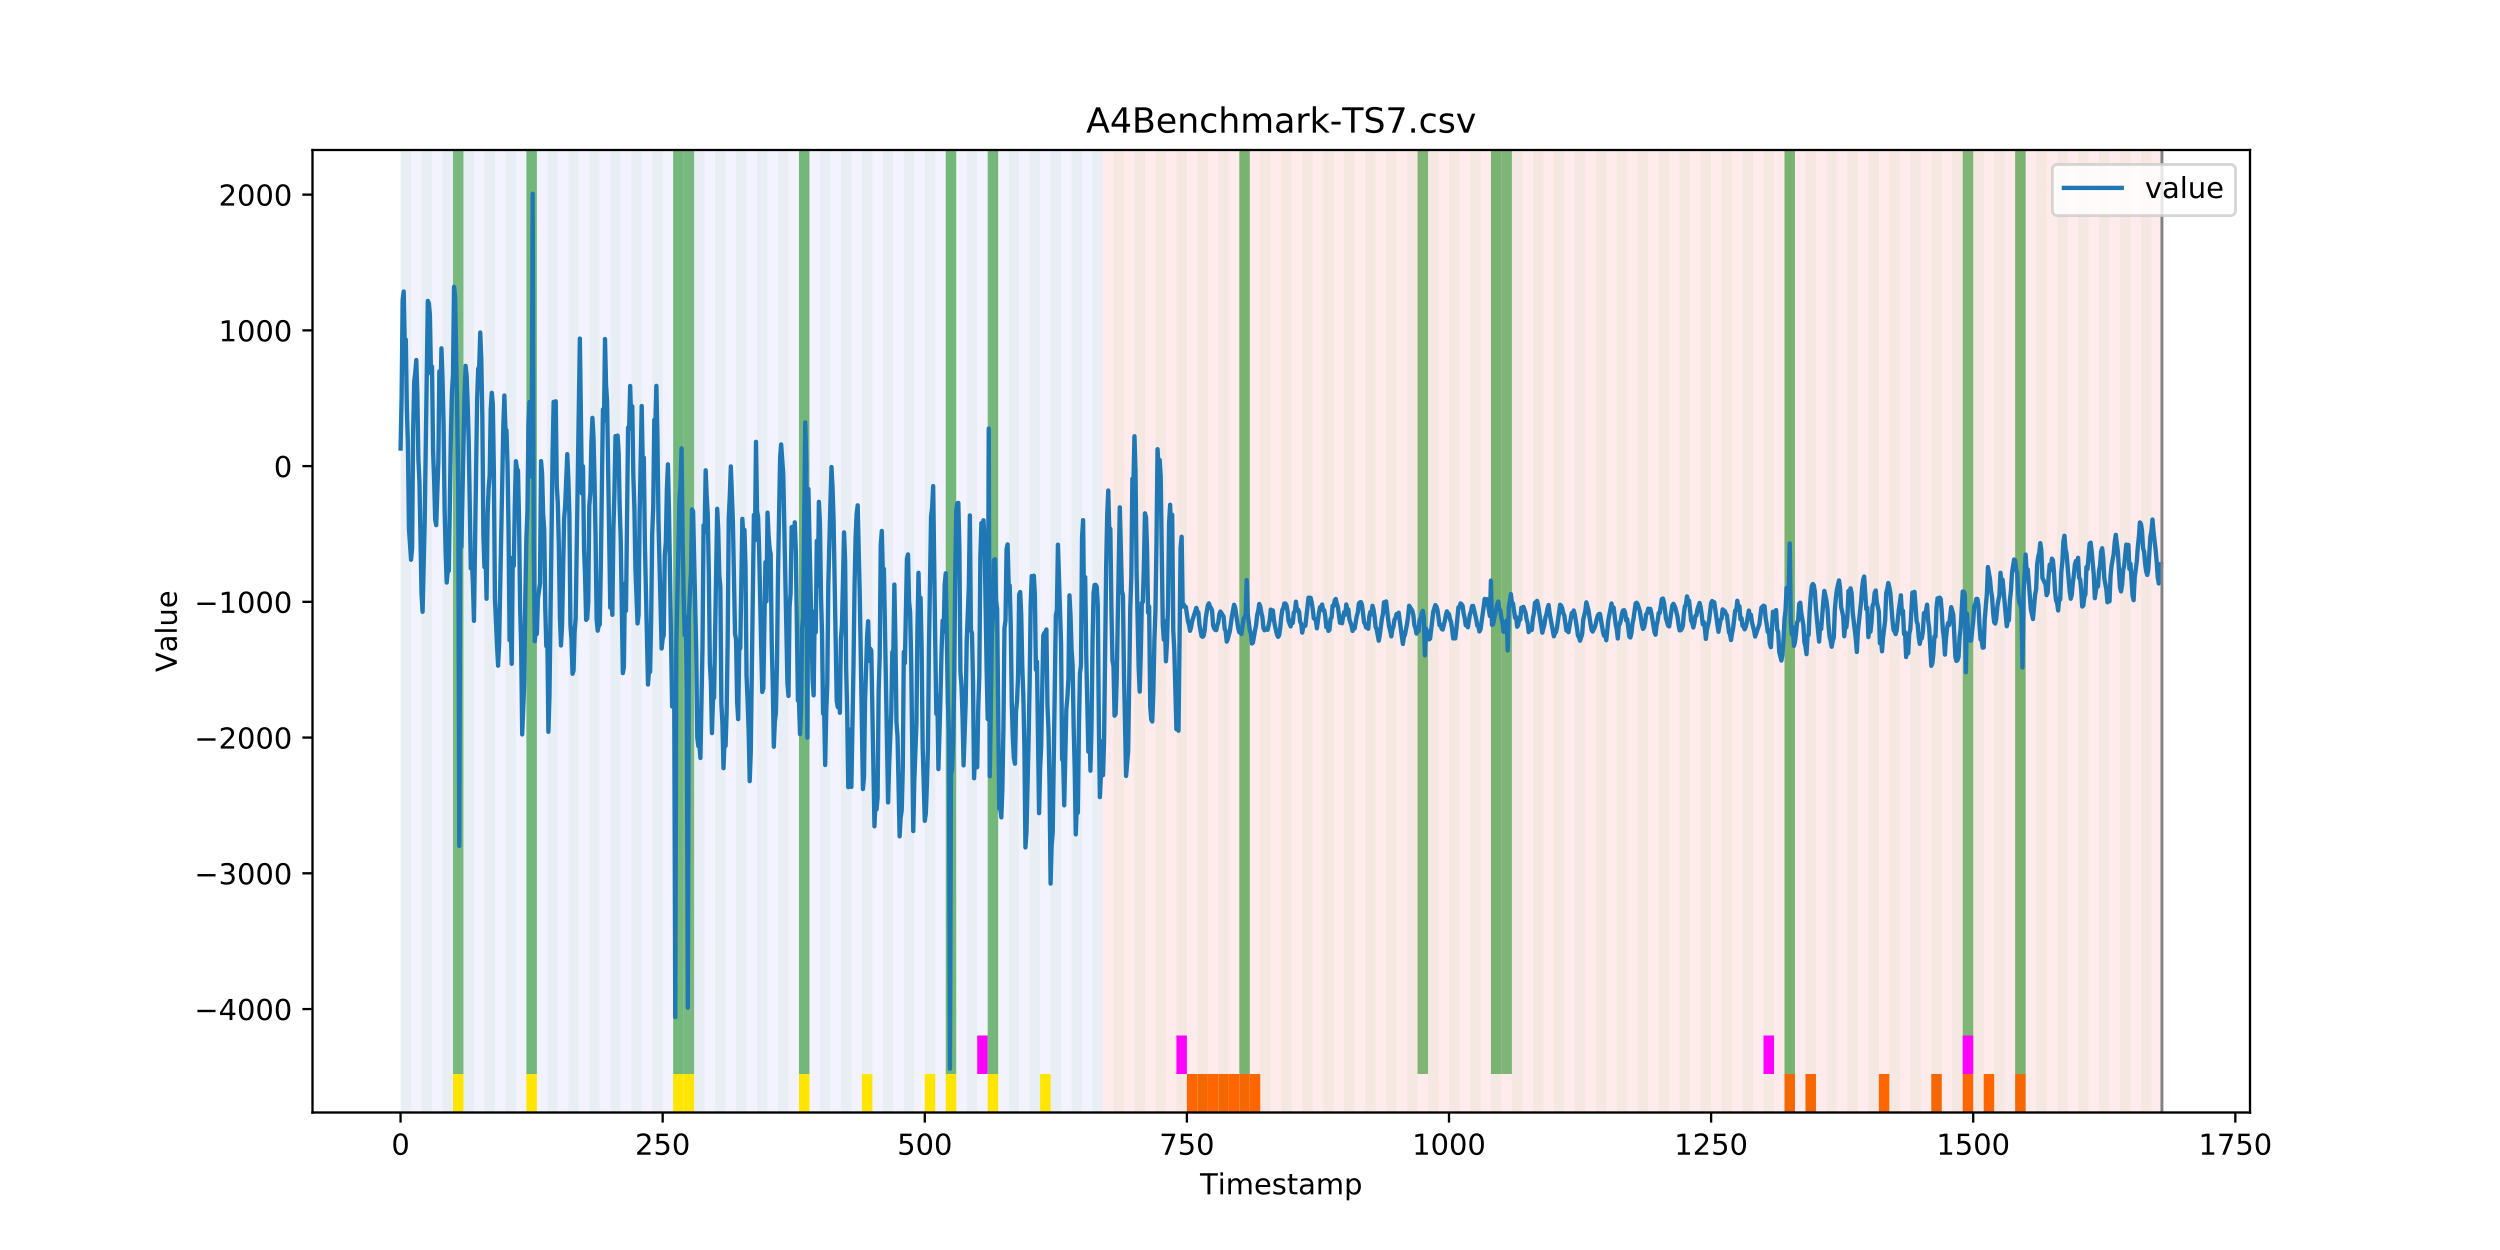 <?xml version="1.0" encoding="utf-8" standalone="no"?>
<!DOCTYPE svg PUBLIC "-//W3C//DTD SVG 1.1//EN"
  "http://www.w3.org/Graphics/SVG/1.1/DTD/svg11.dtd">
<!-- Created with matplotlib (https://matplotlib.org/) -->
<svg height="432pt" version="1.1" viewBox="0 0 864 432" width="864pt" xmlns="http://www.w3.org/2000/svg" xmlns:xlink="http://www.w3.org/1999/xlink">
 <defs>
  <style type="text/css">
*{stroke-linecap:butt;stroke-linejoin:round;}
  </style>
 </defs>
 <g id="figure_1">
  <g id="patch_1">
   <path d="M 0 432 
L 864 432 
L 864 0 
L 0 0 
z
" style="fill:#ffffff;"/>
  </g>
  <g id="axes_1">
   <g id="patch_2">
    <path d="M 108 384.48 
L 777.6 384.48 
L 777.6 51.84 
L 108 51.84 
z
" style="fill:#ffffff;"/>
   </g>
   <g id="patch_3">
    <path clip-path="url(#pcce37d9bb9)" d="M 138.436 384.48 
L 138.436 51.84 
L 381.203 51.84 
L 381.203 384.48 
z
" style="fill:#0000ff;opacity:0.05;"/>
   </g>
   <g id="patch_4">
    <path clip-path="url(#pcce37d9bb9)" d="M 381.203 384.48 
L 381.203 51.84 
L 747.164 51.84 
L 747.164 384.48 
z
" style="fill:#ff0000;opacity:0.08;"/>
   </g>
   <g id="patch_5">
    <path clip-path="url(#pcce37d9bb9)" d="M 138.436 384.48 
L 138.436 51.84 
L 142.06 51.84 
L 142.06 384.48 
z
" style="fill:#008000;opacity:0.04;"/>
   </g>
   <g id="patch_6">
    <path clip-path="url(#pcce37d9bb9)" d="M 145.683 384.48 
L 145.683 51.84 
L 149.306 51.84 
L 149.306 384.48 
z
" style="fill:#008000;opacity:0.04;"/>
   </g>
   <g id="patch_7">
    <path clip-path="url(#pcce37d9bb9)" d="M 152.93 384.48 
L 152.93 51.84 
L 156.553 51.84 
L 156.553 384.48 
z
" style="fill:#008000;opacity:0.04;"/>
   </g>
   <g id="patch_8">
    <path clip-path="url(#pcce37d9bb9)" d="M 156.553 371.174 
L 156.553 51.84 
L 160.177 51.84 
L 160.177 371.174 
z
" style="fill:#008000;opacity:0.5;"/>
   </g>
   <g id="patch_9">
    <path clip-path="url(#pcce37d9bb9)" d="M 156.553 384.48 
L 156.553 371.174 
L 160.177 371.174 
L 160.177 384.48 
z
" style="fill:#ffe500;"/>
   </g>
   <g id="patch_10">
    <path clip-path="url(#pcce37d9bb9)" d="M 160.177 384.48 
L 160.177 51.84 
L 163.8 51.84 
L 163.8 384.48 
z
" style="fill:#008000;opacity:0.04;"/>
   </g>
   <g id="patch_11">
    <path clip-path="url(#pcce37d9bb9)" d="M 167.423 384.48 
L 167.423 51.84 
L 171.047 51.84 
L 171.047 384.48 
z
" style="fill:#008000;opacity:0.04;"/>
   </g>
   <g id="patch_12">
    <path clip-path="url(#pcce37d9bb9)" d="M 410.19 384.48 
L 410.19 371.174 
L 413.813 371.174 
L 413.813 384.48 
z
" style="fill:#ff6600;"/>
   </g>
   <g id="patch_13">
    <path clip-path="url(#pcce37d9bb9)" d="M 413.813 384.48 
L 413.813 371.174 
L 417.436 371.174 
L 417.436 384.48 
z
" style="fill:#ff6600;"/>
   </g>
   <g id="patch_14">
    <path clip-path="url(#pcce37d9bb9)" d="M 174.67 384.48 
L 174.67 51.84 
L 178.294 51.84 
L 178.294 384.48 
z
" style="fill:#008000;opacity:0.04;"/>
   </g>
   <g id="patch_15">
    <path clip-path="url(#pcce37d9bb9)" d="M 417.436 384.48 
L 417.436 371.174 
L 421.06 371.174 
L 421.06 384.48 
z
" style="fill:#ff6600;"/>
   </g>
   <g id="patch_16">
    <path clip-path="url(#pcce37d9bb9)" d="M 421.06 384.48 
L 421.06 371.174 
L 424.683 371.174 
L 424.683 384.48 
z
" style="fill:#ff6600;"/>
   </g>
   <g id="patch_17">
    <path clip-path="url(#pcce37d9bb9)" d="M 181.917 384.48 
L 181.917 51.84 
L 185.54 51.84 
L 185.54 384.48 
z
" style="fill:#008000;opacity:0.04;"/>
   </g>
   <g id="patch_18">
    <path clip-path="url(#pcce37d9bb9)" d="M 181.917 371.174 
L 181.917 51.84 
L 185.54 51.84 
L 185.54 371.174 
z
" style="fill:#008000;opacity:0.5;"/>
   </g>
   <g id="patch_19">
    <path clip-path="url(#pcce37d9bb9)" d="M 181.917 384.48 
L 181.917 371.174 
L 185.54 371.174 
L 185.54 384.48 
z
" style="fill:#ffe500;"/>
   </g>
   <g id="patch_20">
    <path clip-path="url(#pcce37d9bb9)" d="M 424.683 384.48 
L 424.683 371.174 
L 428.306 371.174 
L 428.306 384.48 
z
" style="fill:#ff6600;"/>
   </g>
   <g id="patch_21">
    <path clip-path="url(#pcce37d9bb9)" d="M 428.306 384.48 
L 428.306 371.174 
L 431.93 371.174 
L 431.93 384.48 
z
" style="fill:#ff6600;"/>
   </g>
   <g id="patch_22">
    <path clip-path="url(#pcce37d9bb9)" d="M 189.164 384.48 
L 189.164 51.84 
L 192.787 51.84 
L 192.787 384.48 
z
" style="fill:#008000;opacity:0.04;"/>
   </g>
   <g id="patch_23">
    <path clip-path="url(#pcce37d9bb9)" d="M 431.93 384.48 
L 431.93 371.174 
L 435.553 371.174 
L 435.553 384.48 
z
" style="fill:#ff6600;"/>
   </g>
   <g id="patch_24">
    <path clip-path="url(#pcce37d9bb9)" d="M 196.41 384.48 
L 196.41 51.84 
L 200.034 51.84 
L 200.034 384.48 
z
" style="fill:#008000;opacity:0.04;"/>
   </g>
   <g id="patch_25">
    <path clip-path="url(#pcce37d9bb9)" d="M 203.657 384.48 
L 203.657 51.84 
L 207.281 51.84 
L 207.281 384.48 
z
" style="fill:#008000;opacity:0.04;"/>
   </g>
   <g id="patch_26">
    <path clip-path="url(#pcce37d9bb9)" d="M 210.904 384.48 
L 210.904 51.84 
L 214.527 51.84 
L 214.527 384.48 
z
" style="fill:#008000;opacity:0.04;"/>
   </g>
   <g id="patch_27">
    <path clip-path="url(#pcce37d9bb9)" d="M 218.151 384.48 
L 218.151 51.84 
L 221.774 51.84 
L 221.774 384.48 
z
" style="fill:#008000;opacity:0.04;"/>
   </g>
   <g id="patch_28">
    <path clip-path="url(#pcce37d9bb9)" d="M 225.397 384.48 
L 225.397 51.84 
L 229.021 51.84 
L 229.021 384.48 
z
" style="fill:#008000;opacity:0.04;"/>
   </g>
   <g id="patch_29">
    <path clip-path="url(#pcce37d9bb9)" d="M 232.644 384.48 
L 232.644 51.84 
L 236.268 51.84 
L 236.268 384.48 
z
" style="fill:#008000;opacity:0.04;"/>
   </g>
   <g id="patch_30">
    <path clip-path="url(#pcce37d9bb9)" d="M 232.644 371.174 
L 232.644 51.84 
L 236.268 51.84 
L 236.268 371.174 
z
" style="fill:#008000;opacity:0.5;"/>
   </g>
   <g id="patch_31">
    <path clip-path="url(#pcce37d9bb9)" d="M 232.644 384.48 
L 232.644 371.174 
L 236.268 371.174 
L 236.268 384.48 
z
" style="fill:#ffe500;"/>
   </g>
   <g id="patch_32">
    <path clip-path="url(#pcce37d9bb9)" d="M 236.268 371.174 
L 236.268 51.84 
L 239.891 51.84 
L 239.891 371.174 
z
" style="fill:#008000;opacity:0.5;"/>
   </g>
   <g id="patch_33">
    <path clip-path="url(#pcce37d9bb9)" d="M 236.268 384.48 
L 236.268 371.174 
L 239.891 371.174 
L 239.891 384.48 
z
" style="fill:#ffe500;"/>
   </g>
   <g id="patch_34">
    <path clip-path="url(#pcce37d9bb9)" d="M 239.891 384.48 
L 239.891 51.84 
L 243.514 51.84 
L 243.514 384.48 
z
" style="fill:#008000;opacity:0.04;"/>
   </g>
   <g id="patch_35">
    <path clip-path="url(#pcce37d9bb9)" d="M 247.138 384.48 
L 247.138 51.84 
L 250.761 51.84 
L 250.761 384.48 
z
" style="fill:#008000;opacity:0.04;"/>
   </g>
   <g id="patch_36">
    <path clip-path="url(#pcce37d9bb9)" d="M 254.384 384.48 
L 254.384 51.84 
L 258.008 51.84 
L 258.008 384.48 
z
" style="fill:#008000;opacity:0.04;"/>
   </g>
   <g id="patch_37">
    <path clip-path="url(#pcce37d9bb9)" d="M 261.631 384.48 
L 261.631 51.84 
L 265.255 51.84 
L 265.255 384.48 
z
" style="fill:#008000;opacity:0.04;"/>
   </g>
   <g id="patch_38">
    <path clip-path="url(#pcce37d9bb9)" d="M 268.878 384.48 
L 268.878 51.84 
L 272.501 51.84 
L 272.501 384.48 
z
" style="fill:#008000;opacity:0.04;"/>
   </g>
   <g id="patch_39">
    <path clip-path="url(#pcce37d9bb9)" d="M 276.125 384.48 
L 276.125 51.84 
L 279.748 51.84 
L 279.748 384.48 
z
" style="fill:#008000;opacity:0.04;"/>
   </g>
   <g id="patch_40">
    <path clip-path="url(#pcce37d9bb9)" d="M 276.125 371.174 
L 276.125 51.84 
L 279.748 51.84 
L 279.748 371.174 
z
" style="fill:#008000;opacity:0.5;"/>
   </g>
   <g id="patch_41">
    <path clip-path="url(#pcce37d9bb9)" d="M 276.125 384.48 
L 276.125 371.174 
L 279.748 371.174 
L 279.748 384.48 
z
" style="fill:#ffe500;"/>
   </g>
   <g id="patch_42">
    <path clip-path="url(#pcce37d9bb9)" d="M 283.371 384.48 
L 283.371 51.84 
L 286.995 51.84 
L 286.995 384.48 
z
" style="fill:#008000;opacity:0.04;"/>
   </g>
   <g id="patch_43">
    <path clip-path="url(#pcce37d9bb9)" d="M 290.618 384.48 
L 290.618 51.84 
L 294.242 51.84 
L 294.242 384.48 
z
" style="fill:#008000;opacity:0.04;"/>
   </g>
   <g id="patch_44">
    <path clip-path="url(#pcce37d9bb9)" d="M 297.865 384.48 
L 297.865 51.84 
L 301.488 51.84 
L 301.488 384.48 
z
" style="fill:#008000;opacity:0.04;"/>
   </g>
   <g id="patch_45">
    <path clip-path="url(#pcce37d9bb9)" d="M 297.865 384.48 
L 297.865 371.174 
L 301.488 371.174 
L 301.488 384.48 
z
" style="fill:#ffe500;"/>
   </g>
   <g id="patch_46">
    <path clip-path="url(#pcce37d9bb9)" d="M 305.112 384.48 
L 305.112 51.84 
L 308.735 51.84 
L 308.735 384.48 
z
" style="fill:#008000;opacity:0.04;"/>
   </g>
   <g id="patch_47">
    <path clip-path="url(#pcce37d9bb9)" d="M 312.358 384.48 
L 312.358 51.84 
L 315.982 51.84 
L 315.982 384.48 
z
" style="fill:#008000;opacity:0.04;"/>
   </g>
   <g id="patch_48">
    <path clip-path="url(#pcce37d9bb9)" d="M 319.605 384.48 
L 319.605 51.84 
L 323.229 51.84 
L 323.229 384.48 
z
" style="fill:#008000;opacity:0.04;"/>
   </g>
   <g id="patch_49">
    <path clip-path="url(#pcce37d9bb9)" d="M 319.605 384.48 
L 319.605 371.174 
L 323.229 371.174 
L 323.229 384.48 
z
" style="fill:#ffe500;"/>
   </g>
   <g id="patch_50">
    <path clip-path="url(#pcce37d9bb9)" d="M 326.852 384.48 
L 326.852 51.84 
L 330.475 51.84 
L 330.475 384.48 
z
" style="fill:#008000;opacity:0.04;"/>
   </g>
   <g id="patch_51">
    <path clip-path="url(#pcce37d9bb9)" d="M 326.852 371.174 
L 326.852 51.84 
L 330.475 51.84 
L 330.475 371.174 
z
" style="fill:#008000;opacity:0.5;"/>
   </g>
   <g id="patch_52">
    <path clip-path="url(#pcce37d9bb9)" d="M 326.852 384.48 
L 326.852 371.174 
L 330.475 371.174 
L 330.475 384.48 
z
" style="fill:#ffe500;"/>
   </g>
   <g id="patch_53">
    <path clip-path="url(#pcce37d9bb9)" d="M 334.099 384.48 
L 334.099 51.84 
L 337.722 51.84 
L 337.722 384.48 
z
" style="fill:#008000;opacity:0.04;"/>
   </g>
   <g id="patch_54">
    <path clip-path="url(#pcce37d9bb9)" d="M 337.722 371.174 
L 337.722 357.869 
L 341.345 357.869 
L 341.345 371.174 
z
" style="fill:#ff00ff;"/>
   </g>
   <g id="patch_55">
    <path clip-path="url(#pcce37d9bb9)" d="M 341.345 384.48 
L 341.345 51.84 
L 344.969 51.84 
L 344.969 384.48 
z
" style="fill:#008000;opacity:0.04;"/>
   </g>
   <g id="patch_56">
    <path clip-path="url(#pcce37d9bb9)" d="M 341.345 371.174 
L 341.345 51.84 
L 344.969 51.84 
L 344.969 371.174 
z
" style="fill:#008000;opacity:0.5;"/>
   </g>
   <g id="patch_57">
    <path clip-path="url(#pcce37d9bb9)" d="M 341.345 384.48 
L 341.345 371.174 
L 344.969 371.174 
L 344.969 384.48 
z
" style="fill:#ffe500;"/>
   </g>
   <g id="patch_58">
    <path clip-path="url(#pcce37d9bb9)" d="M 348.592 384.48 
L 348.592 51.84 
L 352.216 51.84 
L 352.216 384.48 
z
" style="fill:#008000;opacity:0.04;"/>
   </g>
   <g id="patch_59">
    <path clip-path="url(#pcce37d9bb9)" d="M 355.839 384.48 
L 355.839 51.84 
L 359.462 51.84 
L 359.462 384.48 
z
" style="fill:#008000;opacity:0.04;"/>
   </g>
   <g id="patch_60">
    <path clip-path="url(#pcce37d9bb9)" d="M 359.462 384.48 
L 359.462 371.174 
L 363.086 371.174 
L 363.086 384.48 
z
" style="fill:#ffe500;"/>
   </g>
   <g id="patch_61">
    <path clip-path="url(#pcce37d9bb9)" d="M 363.086 384.48 
L 363.086 51.84 
L 366.709 51.84 
L 366.709 384.48 
z
" style="fill:#008000;opacity:0.04;"/>
   </g>
   <g id="patch_62">
    <path clip-path="url(#pcce37d9bb9)" d="M 370.332 384.48 
L 370.332 51.84 
L 373.956 51.84 
L 373.956 384.48 
z
" style="fill:#008000;opacity:0.04;"/>
   </g>
   <g id="patch_63">
    <path clip-path="url(#pcce37d9bb9)" d="M 616.722 384.48 
L 616.722 371.174 
L 620.345 371.174 
L 620.345 384.48 
z
" style="fill:#ff6600;"/>
   </g>
   <g id="patch_64">
    <path clip-path="url(#pcce37d9bb9)" d="M 377.579 384.48 
L 377.579 51.84 
L 381.203 51.84 
L 381.203 384.48 
z
" style="fill:#008000;opacity:0.04;"/>
   </g>
   <g id="patch_65">
    <path clip-path="url(#pcce37d9bb9)" d="M 623.969 384.48 
L 623.969 371.174 
L 627.592 371.174 
L 627.592 384.48 
z
" style="fill:#ff6600;"/>
   </g>
   <g id="patch_66">
    <path clip-path="url(#pcce37d9bb9)" d="M 384.826 384.48 
L 384.826 51.84 
L 388.449 51.84 
L 388.449 384.48 
z
" style="fill:#008000;opacity:0.04;"/>
   </g>
   <g id="patch_67">
    <path clip-path="url(#pcce37d9bb9)" d="M 392.073 384.48 
L 392.073 51.84 
L 395.696 51.84 
L 395.696 384.48 
z
" style="fill:#008000;opacity:0.04;"/>
   </g>
   <g id="patch_68">
    <path clip-path="url(#pcce37d9bb9)" d="M 399.319 384.48 
L 399.319 51.84 
L 402.943 51.84 
L 402.943 384.48 
z
" style="fill:#008000;opacity:0.04;"/>
   </g>
   <g id="patch_69">
    <path clip-path="url(#pcce37d9bb9)" d="M 406.566 384.48 
L 406.566 51.84 
L 410.19 51.84 
L 410.19 384.48 
z
" style="fill:#008000;opacity:0.04;"/>
   </g>
   <g id="patch_70">
    <path clip-path="url(#pcce37d9bb9)" d="M 406.566 371.174 
L 406.566 357.869 
L 410.19 357.869 
L 410.19 371.174 
z
" style="fill:#ff00ff;"/>
   </g>
   <g id="patch_71">
    <path clip-path="url(#pcce37d9bb9)" d="M 649.332 384.48 
L 649.332 371.174 
L 652.956 371.174 
L 652.956 384.48 
z
" style="fill:#ff6600;"/>
   </g>
   <g id="patch_72">
    <path clip-path="url(#pcce37d9bb9)" d="M 413.813 384.48 
L 413.813 51.84 
L 417.436 51.84 
L 417.436 384.48 
z
" style="fill:#008000;opacity:0.04;"/>
   </g>
   <g id="patch_73">
    <path clip-path="url(#pcce37d9bb9)" d="M 421.06 384.48 
L 421.06 51.84 
L 424.683 51.84 
L 424.683 384.48 
z
" style="fill:#008000;opacity:0.04;"/>
   </g>
   <g id="patch_74">
    <path clip-path="url(#pcce37d9bb9)" d="M 667.449 384.48 
L 667.449 371.174 
L 671.073 371.174 
L 671.073 384.48 
z
" style="fill:#ff6600;"/>
   </g>
   <g id="patch_75">
    <path clip-path="url(#pcce37d9bb9)" d="M 428.306 384.48 
L 428.306 51.84 
L 431.93 51.84 
L 431.93 384.48 
z
" style="fill:#008000;opacity:0.04;"/>
   </g>
   <g id="patch_76">
    <path clip-path="url(#pcce37d9bb9)" d="M 428.306 371.174 
L 428.306 51.84 
L 431.93 51.84 
L 431.93 371.174 
z
" style="fill:#008000;opacity:0.5;"/>
   </g>
   <g id="patch_77">
    <path clip-path="url(#pcce37d9bb9)" d="M 435.553 384.48 
L 435.553 51.84 
L 439.177 51.84 
L 439.177 384.48 
z
" style="fill:#008000;opacity:0.04;"/>
   </g>
   <g id="patch_78">
    <path clip-path="url(#pcce37d9bb9)" d="M 678.319 384.48 
L 678.319 371.174 
L 681.943 371.174 
L 681.943 384.48 
z
" style="fill:#ff6600;"/>
   </g>
   <g id="patch_79">
    <path clip-path="url(#pcce37d9bb9)" d="M 442.8 384.48 
L 442.8 51.84 
L 446.423 51.84 
L 446.423 384.48 
z
" style="fill:#008000;opacity:0.04;"/>
   </g>
   <g id="patch_80">
    <path clip-path="url(#pcce37d9bb9)" d="M 685.566 384.48 
L 685.566 371.174 
L 689.19 371.174 
L 689.19 384.48 
z
" style="fill:#ff6600;"/>
   </g>
   <g id="patch_81">
    <path clip-path="url(#pcce37d9bb9)" d="M 450.047 384.48 
L 450.047 51.84 
L 453.67 51.84 
L 453.67 384.48 
z
" style="fill:#008000;opacity:0.04;"/>
   </g>
   <g id="patch_82">
    <path clip-path="url(#pcce37d9bb9)" d="M 696.436 384.48 
L 696.436 371.174 
L 700.06 371.174 
L 700.06 384.48 
z
" style="fill:#ff6600;"/>
   </g>
   <g id="patch_83">
    <path clip-path="url(#pcce37d9bb9)" d="M 457.294 384.48 
L 457.294 51.84 
L 460.917 51.84 
L 460.917 384.48 
z
" style="fill:#008000;opacity:0.04;"/>
   </g>
   <g id="patch_84">
    <path clip-path="url(#pcce37d9bb9)" d="M 464.54 384.48 
L 464.54 51.84 
L 468.164 51.84 
L 468.164 384.48 
z
" style="fill:#008000;opacity:0.04;"/>
   </g>
   <g id="patch_85">
    <path clip-path="url(#pcce37d9bb9)" d="M 471.787 384.48 
L 471.787 51.84 
L 475.41 51.84 
L 475.41 384.48 
z
" style="fill:#008000;opacity:0.04;"/>
   </g>
   <g id="patch_86">
    <path clip-path="url(#pcce37d9bb9)" d="M 479.034 384.48 
L 479.034 51.84 
L 482.657 51.84 
L 482.657 384.48 
z
" style="fill:#008000;opacity:0.04;"/>
   </g>
   <g id="patch_87">
    <path clip-path="url(#pcce37d9bb9)" d="M 486.281 384.48 
L 486.281 51.84 
L 489.904 51.84 
L 489.904 384.48 
z
" style="fill:#008000;opacity:0.04;"/>
   </g>
   <g id="patch_88">
    <path clip-path="url(#pcce37d9bb9)" d="M 489.904 371.174 
L 489.904 51.84 
L 493.527 51.84 
L 493.527 371.174 
z
" style="fill:#008000;opacity:0.5;"/>
   </g>
   <g id="patch_89">
    <path clip-path="url(#pcce37d9bb9)" d="M 493.527 384.48 
L 493.527 51.84 
L 497.151 51.84 
L 497.151 384.48 
z
" style="fill:#008000;opacity:0.04;"/>
   </g>
   <g id="patch_90">
    <path clip-path="url(#pcce37d9bb9)" d="M 500.774 384.48 
L 500.774 51.84 
L 504.397 51.84 
L 504.397 384.48 
z
" style="fill:#008000;opacity:0.04;"/>
   </g>
   <g id="patch_91">
    <path clip-path="url(#pcce37d9bb9)" d="M 508.021 384.48 
L 508.021 51.84 
L 511.644 51.84 
L 511.644 384.48 
z
" style="fill:#008000;opacity:0.04;"/>
   </g>
   <g id="patch_92">
    <path clip-path="url(#pcce37d9bb9)" d="M 515.268 384.48 
L 515.268 51.84 
L 518.891 51.84 
L 518.891 384.48 
z
" style="fill:#008000;opacity:0.04;"/>
   </g>
   <g id="patch_93">
    <path clip-path="url(#pcce37d9bb9)" d="M 515.268 371.174 
L 515.268 51.84 
L 518.891 51.84 
L 518.891 371.174 
z
" style="fill:#008000;opacity:0.5;"/>
   </g>
   <g id="patch_94">
    <path clip-path="url(#pcce37d9bb9)" d="M 518.891 371.174 
L 518.891 51.84 
L 522.514 51.84 
L 522.514 371.174 
z
" style="fill:#008000;opacity:0.5;"/>
   </g>
   <g id="patch_95">
    <path clip-path="url(#pcce37d9bb9)" d="M 522.514 384.48 
L 522.514 51.84 
L 526.138 51.84 
L 526.138 384.48 
z
" style="fill:#008000;opacity:0.04;"/>
   </g>
   <g id="patch_96">
    <path clip-path="url(#pcce37d9bb9)" d="M 529.761 384.48 
L 529.761 51.84 
L 533.384 51.84 
L 533.384 384.48 
z
" style="fill:#008000;opacity:0.04;"/>
   </g>
   <g id="patch_97">
    <path clip-path="url(#pcce37d9bb9)" d="M 537.008 384.48 
L 537.008 51.84 
L 540.631 51.84 
L 540.631 384.48 
z
" style="fill:#008000;opacity:0.04;"/>
   </g>
   <g id="patch_98">
    <path clip-path="url(#pcce37d9bb9)" d="M 544.255 384.48 
L 544.255 51.84 
L 547.878 51.84 
L 547.878 384.48 
z
" style="fill:#008000;opacity:0.04;"/>
   </g>
   <g id="patch_99">
    <path clip-path="url(#pcce37d9bb9)" d="M 551.501 384.48 
L 551.501 51.84 
L 555.125 51.84 
L 555.125 384.48 
z
" style="fill:#008000;opacity:0.04;"/>
   </g>
   <g id="patch_100">
    <path clip-path="url(#pcce37d9bb9)" d="M 558.748 384.48 
L 558.748 51.84 
L 562.371 51.84 
L 562.371 384.48 
z
" style="fill:#008000;opacity:0.04;"/>
   </g>
   <g id="patch_101">
    <path clip-path="url(#pcce37d9bb9)" d="M 565.995 384.48 
L 565.995 51.84 
L 569.618 51.84 
L 569.618 384.48 
z
" style="fill:#008000;opacity:0.04;"/>
   </g>
   <g id="patch_102">
    <path clip-path="url(#pcce37d9bb9)" d="M 573.242 384.48 
L 573.242 51.84 
L 576.865 51.84 
L 576.865 384.48 
z
" style="fill:#008000;opacity:0.04;"/>
   </g>
   <g id="patch_103">
    <path clip-path="url(#pcce37d9bb9)" d="M 580.488 384.48 
L 580.488 51.84 
L 584.112 51.84 
L 584.112 384.48 
z
" style="fill:#008000;opacity:0.04;"/>
   </g>
   <g id="patch_104">
    <path clip-path="url(#pcce37d9bb9)" d="M 587.735 384.48 
L 587.735 51.84 
L 591.358 51.84 
L 591.358 384.48 
z
" style="fill:#008000;opacity:0.04;"/>
   </g>
   <g id="patch_105">
    <path clip-path="url(#pcce37d9bb9)" d="M 594.982 384.48 
L 594.982 51.84 
L 598.605 51.84 
L 598.605 384.48 
z
" style="fill:#008000;opacity:0.04;"/>
   </g>
   <g id="patch_106">
    <path clip-path="url(#pcce37d9bb9)" d="M 602.229 384.48 
L 602.229 51.84 
L 605.852 51.84 
L 605.852 384.48 
z
" style="fill:#008000;opacity:0.04;"/>
   </g>
   <g id="patch_107">
    <path clip-path="url(#pcce37d9bb9)" d="M 609.475 384.48 
L 609.475 51.84 
L 613.099 51.84 
L 613.099 384.48 
z
" style="fill:#008000;opacity:0.04;"/>
   </g>
   <g id="patch_108">
    <path clip-path="url(#pcce37d9bb9)" d="M 609.475 371.174 
L 609.475 357.869 
L 613.099 357.869 
L 613.099 371.174 
z
" style="fill:#ff00ff;"/>
   </g>
   <g id="patch_109">
    <path clip-path="url(#pcce37d9bb9)" d="M 616.722 384.48 
L 616.722 51.84 
L 620.345 51.84 
L 620.345 384.48 
z
" style="fill:#008000;opacity:0.04;"/>
   </g>
   <g id="patch_110">
    <path clip-path="url(#pcce37d9bb9)" d="M 616.722 371.174 
L 616.722 51.84 
L 620.345 51.84 
L 620.345 371.174 
z
" style="fill:#008000;opacity:0.5;"/>
   </g>
   <g id="patch_111">
    <path clip-path="url(#pcce37d9bb9)" d="M 623.969 384.48 
L 623.969 51.84 
L 627.592 51.84 
L 627.592 384.48 
z
" style="fill:#008000;opacity:0.04;"/>
   </g>
   <g id="patch_112">
    <path clip-path="url(#pcce37d9bb9)" d="M 631.216 384.48 
L 631.216 51.84 
L 634.839 51.84 
L 634.839 384.48 
z
" style="fill:#008000;opacity:0.04;"/>
   </g>
   <g id="patch_113">
    <path clip-path="url(#pcce37d9bb9)" d="M 638.462 384.48 
L 638.462 51.84 
L 642.086 51.84 
L 642.086 384.48 
z
" style="fill:#008000;opacity:0.04;"/>
   </g>
   <g id="patch_114">
    <path clip-path="url(#pcce37d9bb9)" d="M 645.709 384.48 
L 645.709 51.84 
L 649.332 51.84 
L 649.332 384.48 
z
" style="fill:#008000;opacity:0.04;"/>
   </g>
   <g id="patch_115">
    <path clip-path="url(#pcce37d9bb9)" d="M 652.956 384.48 
L 652.956 51.84 
L 656.579 51.84 
L 656.579 384.48 
z
" style="fill:#008000;opacity:0.04;"/>
   </g>
   <g id="patch_116">
    <path clip-path="url(#pcce37d9bb9)" d="M 660.203 384.48 
L 660.203 51.84 
L 663.826 51.84 
L 663.826 384.48 
z
" style="fill:#008000;opacity:0.04;"/>
   </g>
   <g id="patch_117">
    <path clip-path="url(#pcce37d9bb9)" d="M 667.449 384.48 
L 667.449 51.84 
L 671.073 51.84 
L 671.073 384.48 
z
" style="fill:#008000;opacity:0.04;"/>
   </g>
   <g id="patch_118">
    <path clip-path="url(#pcce37d9bb9)" d="M 674.696 384.48 
L 674.696 51.84 
L 678.319 51.84 
L 678.319 384.48 
z
" style="fill:#008000;opacity:0.04;"/>
   </g>
   <g id="patch_119">
    <path clip-path="url(#pcce37d9bb9)" d="M 678.319 371.174 
L 678.319 51.84 
L 681.943 51.84 
L 681.943 371.174 
z
" style="fill:#008000;opacity:0.5;"/>
   </g>
   <g id="patch_120">
    <path clip-path="url(#pcce37d9bb9)" d="M 678.319 371.174 
L 678.319 357.869 
L 681.943 357.869 
L 681.943 371.174 
z
" style="fill:#ff00ff;"/>
   </g>
   <g id="patch_121">
    <path clip-path="url(#pcce37d9bb9)" d="M 681.943 384.48 
L 681.943 51.84 
L 685.566 51.84 
L 685.566 384.48 
z
" style="fill:#008000;opacity:0.04;"/>
   </g>
   <g id="patch_122">
    <path clip-path="url(#pcce37d9bb9)" d="M 689.19 384.48 
L 689.19 51.84 
L 692.813 51.84 
L 692.813 384.48 
z
" style="fill:#008000;opacity:0.04;"/>
   </g>
   <g id="patch_123">
    <path clip-path="url(#pcce37d9bb9)" d="M 696.436 384.48 
L 696.436 51.84 
L 700.06 51.84 
L 700.06 384.48 
z
" style="fill:#008000;opacity:0.04;"/>
   </g>
   <g id="patch_124">
    <path clip-path="url(#pcce37d9bb9)" d="M 696.436 371.174 
L 696.436 51.84 
L 700.06 51.84 
L 700.06 371.174 
z
" style="fill:#008000;opacity:0.5;"/>
   </g>
   <g id="patch_125">
    <path clip-path="url(#pcce37d9bb9)" d="M 703.683 384.48 
L 703.683 51.84 
L 707.306 51.84 
L 707.306 384.48 
z
" style="fill:#008000;opacity:0.04;"/>
   </g>
   <g id="patch_126">
    <path clip-path="url(#pcce37d9bb9)" d="M 710.93 384.48 
L 710.93 51.84 
L 714.553 51.84 
L 714.553 384.48 
z
" style="fill:#008000;opacity:0.04;"/>
   </g>
   <g id="patch_127">
    <path clip-path="url(#pcce37d9bb9)" d="M 718.177 384.48 
L 718.177 51.84 
L 721.8 51.84 
L 721.8 384.48 
z
" style="fill:#008000;opacity:0.04;"/>
   </g>
   <g id="patch_128">
    <path clip-path="url(#pcce37d9bb9)" d="M 725.423 384.48 
L 725.423 51.84 
L 729.047 51.84 
L 729.047 384.48 
z
" style="fill:#008000;opacity:0.04;"/>
   </g>
   <g id="patch_129">
    <path clip-path="url(#pcce37d9bb9)" d="M 732.67 384.48 
L 732.67 51.84 
L 736.294 51.84 
L 736.294 384.48 
z
" style="fill:#008000;opacity:0.04;"/>
   </g>
   <g id="patch_130">
    <path clip-path="url(#pcce37d9bb9)" d="M 739.917 384.48 
L 739.917 51.84 
L 743.54 51.84 
L 743.54 384.48 
z
" style="fill:#008000;opacity:0.04;"/>
   </g>
   <g id="matplotlib.axis_1">
    <g id="xtick_1">
     <g id="line2d_1">
      <defs>
       <path d="M 0 0 
L 0 3.5 
" id="md7000d0ad1" style="stroke:#000000;stroke-width:0.8;"/>
      </defs>
      <g>
       <use style="stroke:#000000;stroke-width:0.8;" x="138.436" xlink:href="#md7000d0ad1" y="384.48"/>
      </g>
     </g>
     <g id="text_1">
      <!-- 0 -->
      <defs>
       <path d="M 31.781 66.406 
Q 24.172 66.406 20.328 58.906 
Q 16.5 51.422 16.5 36.375 
Q 16.5 21.391 20.328 13.891 
Q 24.172 6.391 31.781 6.391 
Q 39.453 6.391 43.281 13.891 
Q 47.125 21.391 47.125 36.375 
Q 47.125 51.422 43.281 58.906 
Q 39.453 66.406 31.781 66.406 
z
M 31.781 74.219 
Q 44.047 74.219 50.516 64.516 
Q 56.984 54.828 56.984 36.375 
Q 56.984 17.969 50.516 8.266 
Q 44.047 -1.422 31.781 -1.422 
Q 19.531 -1.422 13.062 8.266 
Q 6.594 17.969 6.594 36.375 
Q 6.594 54.828 13.062 64.516 
Q 19.531 74.219 31.781 74.219 
z
" id="DejaVuSans-48"/>
      </defs>
      <g transform="translate(135.255 399.078)scale(0.1 -0.1)">
       <use xlink:href="#DejaVuSans-48"/>
      </g>
     </g>
    </g>
    <g id="xtick_2">
     <g id="line2d_2">
      <g>
       <use style="stroke:#000000;stroke-width:0.8;" x="229.021" xlink:href="#md7000d0ad1" y="384.48"/>
      </g>
     </g>
     <g id="text_2">
      <!-- 250 -->
      <defs>
       <path d="M 19.188 8.297 
L 53.609 8.297 
L 53.609 0 
L 7.328 0 
L 7.328 8.297 
Q 12.938 14.109 22.625 23.891 
Q 32.328 33.688 34.812 36.531 
Q 39.547 41.844 41.422 45.531 
Q 43.312 49.219 43.312 52.781 
Q 43.312 58.594 39.234 62.25 
Q 35.156 65.922 28.609 65.922 
Q 23.969 65.922 18.812 64.312 
Q 13.672 62.703 7.812 59.422 
L 7.812 69.391 
Q 13.766 71.781 18.938 73 
Q 24.125 74.219 28.422 74.219 
Q 39.75 74.219 46.484 68.547 
Q 53.219 62.891 53.219 53.422 
Q 53.219 48.922 51.531 44.891 
Q 49.859 40.875 45.406 35.406 
Q 44.188 33.984 37.641 27.219 
Q 31.109 20.453 19.188 8.297 
z
" id="DejaVuSans-50"/>
       <path d="M 10.797 72.906 
L 49.516 72.906 
L 49.516 64.594 
L 19.828 64.594 
L 19.828 46.734 
Q 21.969 47.469 24.109 47.828 
Q 26.266 48.188 28.422 48.188 
Q 40.625 48.188 47.75 41.5 
Q 54.891 34.812 54.891 23.391 
Q 54.891 11.625 47.562 5.094 
Q 40.234 -1.422 26.906 -1.422 
Q 22.312 -1.422 17.547 -0.641 
Q 12.797 0.141 7.719 1.703 
L 7.719 11.625 
Q 12.109 9.234 16.797 8.062 
Q 21.484 6.891 26.703 6.891 
Q 35.156 6.891 40.078 11.328 
Q 45.016 15.766 45.016 23.391 
Q 45.016 31 40.078 35.438 
Q 35.156 39.891 26.703 39.891 
Q 22.75 39.891 18.812 39.016 
Q 14.891 38.141 10.797 36.281 
z
" id="DejaVuSans-53"/>
      </defs>
      <g transform="translate(219.477 399.078)scale(0.1 -0.1)">
       <use xlink:href="#DejaVuSans-50"/>
       <use x="63.623" xlink:href="#DejaVuSans-53"/>
       <use x="127.246" xlink:href="#DejaVuSans-48"/>
      </g>
     </g>
    </g>
    <g id="xtick_3">
     <g id="line2d_3">
      <g>
       <use style="stroke:#000000;stroke-width:0.8;" x="319.605" xlink:href="#md7000d0ad1" y="384.48"/>
      </g>
     </g>
     <g id="text_3">
      <!-- 500 -->
      <g transform="translate(310.061 399.078)scale(0.1 -0.1)">
       <use xlink:href="#DejaVuSans-53"/>
       <use x="63.623" xlink:href="#DejaVuSans-48"/>
       <use x="127.246" xlink:href="#DejaVuSans-48"/>
      </g>
     </g>
    </g>
    <g id="xtick_4">
     <g id="line2d_4">
      <g>
       <use style="stroke:#000000;stroke-width:0.8;" x="410.19" xlink:href="#md7000d0ad1" y="384.48"/>
      </g>
     </g>
     <g id="text_4">
      <!-- 750 -->
      <defs>
       <path d="M 8.203 72.906 
L 55.078 72.906 
L 55.078 68.703 
L 28.609 0 
L 18.312 0 
L 43.219 64.594 
L 8.203 64.594 
z
" id="DejaVuSans-55"/>
      </defs>
      <g transform="translate(400.646 399.078)scale(0.1 -0.1)">
       <use xlink:href="#DejaVuSans-55"/>
       <use x="63.623" xlink:href="#DejaVuSans-53"/>
       <use x="127.246" xlink:href="#DejaVuSans-48"/>
      </g>
     </g>
    </g>
    <g id="xtick_5">
     <g id="line2d_5">
      <g>
       <use style="stroke:#000000;stroke-width:0.8;" x="500.774" xlink:href="#md7000d0ad1" y="384.48"/>
      </g>
     </g>
     <g id="text_5">
      <!-- 1000 -->
      <defs>
       <path d="M 12.406 8.297 
L 28.516 8.297 
L 28.516 63.922 
L 10.984 60.406 
L 10.984 69.391 
L 28.422 72.906 
L 38.281 72.906 
L 38.281 8.297 
L 54.391 8.297 
L 54.391 0 
L 12.406 0 
z
" id="DejaVuSans-49"/>
      </defs>
      <g transform="translate(488.049 399.078)scale(0.1 -0.1)">
       <use xlink:href="#DejaVuSans-49"/>
       <use x="63.623" xlink:href="#DejaVuSans-48"/>
       <use x="127.246" xlink:href="#DejaVuSans-48"/>
       <use x="190.869" xlink:href="#DejaVuSans-48"/>
      </g>
     </g>
    </g>
    <g id="xtick_6">
     <g id="line2d_6">
      <g>
       <use style="stroke:#000000;stroke-width:0.8;" x="591.358" xlink:href="#md7000d0ad1" y="384.48"/>
      </g>
     </g>
     <g id="text_6">
      <!-- 1250 -->
      <g transform="translate(578.633 399.078)scale(0.1 -0.1)">
       <use xlink:href="#DejaVuSans-49"/>
       <use x="63.623" xlink:href="#DejaVuSans-50"/>
       <use x="127.246" xlink:href="#DejaVuSans-53"/>
       <use x="190.869" xlink:href="#DejaVuSans-48"/>
      </g>
     </g>
    </g>
    <g id="xtick_7">
     <g id="line2d_7">
      <g>
       <use style="stroke:#000000;stroke-width:0.8;" x="681.943" xlink:href="#md7000d0ad1" y="384.48"/>
      </g>
     </g>
     <g id="text_7">
      <!-- 1500 -->
      <g transform="translate(669.218 399.078)scale(0.1 -0.1)">
       <use xlink:href="#DejaVuSans-49"/>
       <use x="63.623" xlink:href="#DejaVuSans-53"/>
       <use x="127.246" xlink:href="#DejaVuSans-48"/>
       <use x="190.869" xlink:href="#DejaVuSans-48"/>
      </g>
     </g>
    </g>
    <g id="xtick_8">
     <g id="line2d_8">
      <g>
       <use style="stroke:#000000;stroke-width:0.8;" x="772.527" xlink:href="#md7000d0ad1" y="384.48"/>
      </g>
     </g>
     <g id="text_8">
      <!-- 1750 -->
      <g transform="translate(759.802 399.078)scale(0.1 -0.1)">
       <use xlink:href="#DejaVuSans-49"/>
       <use x="63.623" xlink:href="#DejaVuSans-55"/>
       <use x="127.246" xlink:href="#DejaVuSans-53"/>
       <use x="190.869" xlink:href="#DejaVuSans-48"/>
      </g>
     </g>
    </g>
    <g id="text_9">
     <!-- Timestamp -->
     <defs>
      <path d="M -0.297 72.906 
L 61.375 72.906 
L 61.375 64.594 
L 35.5 64.594 
L 35.5 0 
L 25.594 0 
L 25.594 64.594 
L -0.297 64.594 
z
" id="DejaVuSans-84"/>
      <path d="M 9.422 54.688 
L 18.406 54.688 
L 18.406 0 
L 9.422 0 
z
M 9.422 75.984 
L 18.406 75.984 
L 18.406 64.594 
L 9.422 64.594 
z
" id="DejaVuSans-105"/>
      <path d="M 52 44.188 
Q 55.375 50.25 60.062 53.125 
Q 64.75 56 71.094 56 
Q 79.641 56 84.281 50.016 
Q 88.922 44.047 88.922 33.016 
L 88.922 0 
L 79.891 0 
L 79.891 32.719 
Q 79.891 40.578 77.094 44.375 
Q 74.312 48.188 68.609 48.188 
Q 61.625 48.188 57.562 43.547 
Q 53.516 38.922 53.516 30.906 
L 53.516 0 
L 44.484 0 
L 44.484 32.719 
Q 44.484 40.625 41.703 44.406 
Q 38.922 48.188 33.109 48.188 
Q 26.219 48.188 22.156 43.531 
Q 18.109 38.875 18.109 30.906 
L 18.109 0 
L 9.078 0 
L 9.078 54.688 
L 18.109 54.688 
L 18.109 46.188 
Q 21.188 51.219 25.484 53.609 
Q 29.781 56 35.688 56 
Q 41.656 56 45.828 52.969 
Q 50 49.953 52 44.188 
z
" id="DejaVuSans-109"/>
      <path d="M 56.203 29.594 
L 56.203 25.203 
L 14.891 25.203 
Q 15.484 15.922 20.484 11.062 
Q 25.484 6.203 34.422 6.203 
Q 39.594 6.203 44.453 7.469 
Q 49.312 8.734 54.109 11.281 
L 54.109 2.781 
Q 49.266 0.734 44.188 -0.344 
Q 39.109 -1.422 33.891 -1.422 
Q 20.797 -1.422 13.156 6.188 
Q 5.516 13.812 5.516 26.812 
Q 5.516 40.234 12.766 48.109 
Q 20.016 56 32.328 56 
Q 43.359 56 49.781 48.891 
Q 56.203 41.797 56.203 29.594 
z
M 47.219 32.234 
Q 47.125 39.594 43.094 43.984 
Q 39.062 48.391 32.422 48.391 
Q 24.906 48.391 20.391 44.141 
Q 15.875 39.891 15.188 32.172 
z
" id="DejaVuSans-101"/>
      <path d="M 44.281 53.078 
L 44.281 44.578 
Q 40.484 46.531 36.375 47.5 
Q 32.281 48.484 27.875 48.484 
Q 21.188 48.484 17.844 46.438 
Q 14.5 44.391 14.5 40.281 
Q 14.5 37.156 16.891 35.375 
Q 19.281 33.594 26.516 31.984 
L 29.594 31.297 
Q 39.156 29.25 43.188 25.516 
Q 47.219 21.781 47.219 15.094 
Q 47.219 7.469 41.188 3.016 
Q 35.156 -1.422 24.609 -1.422 
Q 20.219 -1.422 15.453 -0.562 
Q 10.688 0.297 5.422 2 
L 5.422 11.281 
Q 10.406 8.688 15.234 7.391 
Q 20.062 6.109 24.812 6.109 
Q 31.156 6.109 34.562 8.281 
Q 37.984 10.453 37.984 14.406 
Q 37.984 18.062 35.516 20.016 
Q 33.062 21.969 24.703 23.781 
L 21.578 24.516 
Q 13.234 26.266 9.516 29.906 
Q 5.812 33.547 5.812 39.891 
Q 5.812 47.609 11.281 51.797 
Q 16.75 56 26.812 56 
Q 31.781 56 36.172 55.266 
Q 40.578 54.547 44.281 53.078 
z
" id="DejaVuSans-115"/>
      <path d="M 18.312 70.219 
L 18.312 54.688 
L 36.812 54.688 
L 36.812 47.703 
L 18.312 47.703 
L 18.312 18.016 
Q 18.312 11.328 20.141 9.422 
Q 21.969 7.516 27.594 7.516 
L 36.812 7.516 
L 36.812 0 
L 27.594 0 
Q 17.188 0 13.234 3.875 
Q 9.281 7.766 9.281 18.016 
L 9.281 47.703 
L 2.688 47.703 
L 2.688 54.688 
L 9.281 54.688 
L 9.281 70.219 
z
" id="DejaVuSans-116"/>
      <path d="M 34.281 27.484 
Q 23.391 27.484 19.188 25 
Q 14.984 22.516 14.984 16.5 
Q 14.984 11.719 18.141 8.906 
Q 21.297 6.109 26.703 6.109 
Q 34.188 6.109 38.703 11.406 
Q 43.219 16.703 43.219 25.484 
L 43.219 27.484 
z
M 52.203 31.203 
L 52.203 0 
L 43.219 0 
L 43.219 8.297 
Q 40.141 3.328 35.547 0.953 
Q 30.953 -1.422 24.312 -1.422 
Q 15.922 -1.422 10.953 3.297 
Q 6 8.016 6 15.922 
Q 6 25.141 12.172 29.828 
Q 18.359 34.516 30.609 34.516 
L 43.219 34.516 
L 43.219 35.406 
Q 43.219 41.609 39.141 45 
Q 35.062 48.391 27.688 48.391 
Q 23 48.391 18.547 47.266 
Q 14.109 46.141 10.016 43.891 
L 10.016 52.203 
Q 14.938 54.109 19.578 55.047 
Q 24.219 56 28.609 56 
Q 40.484 56 46.344 49.844 
Q 52.203 43.703 52.203 31.203 
z
" id="DejaVuSans-97"/>
      <path d="M 18.109 8.203 
L 18.109 -20.797 
L 9.078 -20.797 
L 9.078 54.688 
L 18.109 54.688 
L 18.109 46.391 
Q 20.953 51.266 25.266 53.625 
Q 29.594 56 35.594 56 
Q 45.562 56 51.781 48.094 
Q 58.016 40.188 58.016 27.297 
Q 58.016 14.406 51.781 6.484 
Q 45.562 -1.422 35.594 -1.422 
Q 29.594 -1.422 25.266 0.953 
Q 20.953 3.328 18.109 8.203 
z
M 48.688 27.297 
Q 48.688 37.203 44.609 42.844 
Q 40.531 48.484 33.406 48.484 
Q 26.266 48.484 22.188 42.844 
Q 18.109 37.203 18.109 27.297 
Q 18.109 17.391 22.188 11.75 
Q 26.266 6.109 33.406 6.109 
Q 40.531 6.109 44.609 11.75 
Q 48.688 17.391 48.688 27.297 
z
" id="DejaVuSans-112"/>
     </defs>
     <g transform="translate(414.739 412.757)scale(0.1 -0.1)">
      <use xlink:href="#DejaVuSans-84"/>
      <use x="61.037" xlink:href="#DejaVuSans-105"/>
      <use x="88.82" xlink:href="#DejaVuSans-109"/>
      <use x="186.232" xlink:href="#DejaVuSans-101"/>
      <use x="247.756" xlink:href="#DejaVuSans-115"/>
      <use x="299.855" xlink:href="#DejaVuSans-116"/>
      <use x="339.064" xlink:href="#DejaVuSans-97"/>
      <use x="400.344" xlink:href="#DejaVuSans-109"/>
      <use x="497.756" xlink:href="#DejaVuSans-112"/>
     </g>
    </g>
   </g>
   <g id="matplotlib.axis_2">
    <g id="ytick_1">
     <g id="line2d_9">
      <defs>
       <path d="M 0 0 
L -3.5 0 
" id="m5c0f714db5" style="stroke:#000000;stroke-width:0.8;"/>
      </defs>
      <g>
       <use style="stroke:#000000;stroke-width:0.8;" x="108" xlink:href="#m5c0f714db5" y="348.731"/>
      </g>
     </g>
     <g id="text_10">
      <!-- −4000 -->
      <defs>
       <path d="M 10.594 35.5 
L 73.188 35.5 
L 73.188 27.203 
L 10.594 27.203 
z
" id="DejaVuSans-8722"/>
       <path d="M 37.797 64.312 
L 12.891 25.391 
L 37.797 25.391 
z
M 35.203 72.906 
L 47.609 72.906 
L 47.609 25.391 
L 58.016 25.391 
L 58.016 17.188 
L 47.609 17.188 
L 47.609 0 
L 37.797 0 
L 37.797 17.188 
L 4.891 17.188 
L 4.891 26.703 
z
" id="DejaVuSans-52"/>
      </defs>
      <g transform="translate(67.17 352.53)scale(0.1 -0.1)">
       <use xlink:href="#DejaVuSans-8722"/>
       <use x="83.789" xlink:href="#DejaVuSans-52"/>
       <use x="147.412" xlink:href="#DejaVuSans-48"/>
       <use x="211.035" xlink:href="#DejaVuSans-48"/>
       <use x="274.658" xlink:href="#DejaVuSans-48"/>
      </g>
     </g>
    </g>
    <g id="ytick_2">
     <g id="line2d_10">
      <g>
       <use style="stroke:#000000;stroke-width:0.8;" x="108" xlink:href="#m5c0f714db5" y="301.819"/>
      </g>
     </g>
     <g id="text_11">
      <!-- −3000 -->
      <defs>
       <path d="M 40.578 39.312 
Q 47.656 37.797 51.625 33 
Q 55.609 28.219 55.609 21.188 
Q 55.609 10.406 48.188 4.484 
Q 40.766 -1.422 27.094 -1.422 
Q 22.516 -1.422 17.656 -0.516 
Q 12.797 0.391 7.625 2.203 
L 7.625 11.719 
Q 11.719 9.328 16.594 8.109 
Q 21.484 6.891 26.812 6.891 
Q 36.078 6.891 40.938 10.547 
Q 45.797 14.203 45.797 21.188 
Q 45.797 27.641 41.281 31.266 
Q 36.766 34.906 28.719 34.906 
L 20.219 34.906 
L 20.219 43.016 
L 29.109 43.016 
Q 36.375 43.016 40.234 45.922 
Q 44.094 48.828 44.094 54.297 
Q 44.094 59.906 40.109 62.906 
Q 36.141 65.922 28.719 65.922 
Q 24.656 65.922 20.016 65.031 
Q 15.375 64.156 9.812 62.312 
L 9.812 71.094 
Q 15.438 72.656 20.344 73.438 
Q 25.25 74.219 29.594 74.219 
Q 40.828 74.219 47.359 69.109 
Q 53.906 64.016 53.906 55.328 
Q 53.906 49.266 50.438 45.094 
Q 46.969 40.922 40.578 39.312 
z
" id="DejaVuSans-51"/>
      </defs>
      <g transform="translate(67.17 305.619)scale(0.1 -0.1)">
       <use xlink:href="#DejaVuSans-8722"/>
       <use x="83.789" xlink:href="#DejaVuSans-51"/>
       <use x="147.412" xlink:href="#DejaVuSans-48"/>
       <use x="211.035" xlink:href="#DejaVuSans-48"/>
       <use x="274.658" xlink:href="#DejaVuSans-48"/>
      </g>
     </g>
    </g>
    <g id="ytick_3">
     <g id="line2d_11">
      <g>
       <use style="stroke:#000000;stroke-width:0.8;" x="108" xlink:href="#m5c0f714db5" y="254.908"/>
      </g>
     </g>
     <g id="text_12">
      <!-- −2000 -->
      <g transform="translate(67.17 258.707)scale(0.1 -0.1)">
       <use xlink:href="#DejaVuSans-8722"/>
       <use x="83.789" xlink:href="#DejaVuSans-50"/>
       <use x="147.412" xlink:href="#DejaVuSans-48"/>
       <use x="211.035" xlink:href="#DejaVuSans-48"/>
       <use x="274.658" xlink:href="#DejaVuSans-48"/>
      </g>
     </g>
    </g>
    <g id="ytick_4">
     <g id="line2d_12">
      <g>
       <use style="stroke:#000000;stroke-width:0.8;" x="108" xlink:href="#m5c0f714db5" y="207.997"/>
      </g>
     </g>
     <g id="text_13">
      <!-- −1000 -->
      <g transform="translate(67.17 211.796)scale(0.1 -0.1)">
       <use xlink:href="#DejaVuSans-8722"/>
       <use x="83.789" xlink:href="#DejaVuSans-49"/>
       <use x="147.412" xlink:href="#DejaVuSans-48"/>
       <use x="211.035" xlink:href="#DejaVuSans-48"/>
       <use x="274.658" xlink:href="#DejaVuSans-48"/>
      </g>
     </g>
    </g>
    <g id="ytick_5">
     <g id="line2d_13">
      <g>
       <use style="stroke:#000000;stroke-width:0.8;" x="108" xlink:href="#m5c0f714db5" y="161.085"/>
      </g>
     </g>
     <g id="text_14">
      <!-- 0 -->
      <g transform="translate(94.638 164.884)scale(0.1 -0.1)">
       <use xlink:href="#DejaVuSans-48"/>
      </g>
     </g>
    </g>
    <g id="ytick_6">
     <g id="line2d_14">
      <g>
       <use style="stroke:#000000;stroke-width:0.8;" x="108" xlink:href="#m5c0f714db5" y="114.174"/>
      </g>
     </g>
     <g id="text_15">
      <!-- 1000 -->
      <g transform="translate(75.55 117.973)scale(0.1 -0.1)">
       <use xlink:href="#DejaVuSans-49"/>
       <use x="63.623" xlink:href="#DejaVuSans-48"/>
       <use x="127.246" xlink:href="#DejaVuSans-48"/>
       <use x="190.869" xlink:href="#DejaVuSans-48"/>
      </g>
     </g>
    </g>
    <g id="ytick_7">
     <g id="line2d_15">
      <g>
       <use style="stroke:#000000;stroke-width:0.8;" x="108" xlink:href="#m5c0f714db5" y="67.262"/>
      </g>
     </g>
     <g id="text_16">
      <!-- 2000 -->
      <g transform="translate(75.55 71.061)scale(0.1 -0.1)">
       <use xlink:href="#DejaVuSans-50"/>
       <use x="63.623" xlink:href="#DejaVuSans-48"/>
       <use x="127.246" xlink:href="#DejaVuSans-48"/>
       <use x="190.869" xlink:href="#DejaVuSans-48"/>
      </g>
     </g>
    </g>
    <g id="text_17">
     <!-- Value -->
     <defs>
      <path d="M 28.609 0 
L 0.781 72.906 
L 11.078 72.906 
L 34.188 11.531 
L 57.328 72.906 
L 67.578 72.906 
L 39.797 0 
z
" id="DejaVuSans-86"/>
      <path d="M 9.422 75.984 
L 18.406 75.984 
L 18.406 0 
L 9.422 0 
z
" id="DejaVuSans-108"/>
      <path d="M 8.5 21.578 
L 8.5 54.688 
L 17.484 54.688 
L 17.484 21.922 
Q 17.484 14.156 20.5 10.266 
Q 23.531 6.391 29.594 6.391 
Q 36.859 6.391 41.078 11.031 
Q 45.312 15.672 45.312 23.688 
L 45.312 54.688 
L 54.297 54.688 
L 54.297 0 
L 45.312 0 
L 45.312 8.406 
Q 42.047 3.422 37.719 1 
Q 33.406 -1.422 27.688 -1.422 
Q 18.266 -1.422 13.375 4.438 
Q 8.5 10.297 8.5 21.578 
z
M 31.109 56 
z
" id="DejaVuSans-117"/>
     </defs>
     <g transform="translate(61.091 232.273)rotate(-90)scale(0.1 -0.1)">
      <use xlink:href="#DejaVuSans-86"/>
      <use x="68.299" xlink:href="#DejaVuSans-97"/>
      <use x="129.578" xlink:href="#DejaVuSans-108"/>
      <use x="157.361" xlink:href="#DejaVuSans-117"/>
      <use x="220.74" xlink:href="#DejaVuSans-101"/>
     </g>
    </g>
   </g>
   <g id="line2d_16">
    <path clip-path="url(#pcce37d9bb9)" d="M 138.436 155.014 
L 138.799 136.843 
L 139.161 103.617 
L 139.523 100.734 
L 139.886 119.313 
L 140.248 117.352 
L 140.61 141.458 
L 140.973 153.518 
L 141.335 182.743 
L 142.06 193.446 
L 142.422 189.374 
L 142.784 149.078 
L 143.147 131.879 
L 143.509 128.875 
L 143.871 124.406 
L 144.234 136.001 
L 144.596 158.704 
L 144.958 166.652 
L 145.683 205.394 
L 146.045 211.427 
L 146.77 180.37 
L 147.857 103.99 
L 148.219 104.871 
L 148.582 108.949 
L 148.944 129.102 
L 149.306 126.653 
L 149.669 155.82 
L 150.031 165.907 
L 150.394 179.674 
L 150.756 181.499 
L 151.481 159.833 
L 151.843 128.346 
L 152.205 137.834 
L 152.568 120.373 
L 152.93 130.95 
L 153.292 146.479 
L 153.655 175.882 
L 154.017 190.917 
L 154.379 201.32 
L 154.742 197.301 
L 155.104 197.308 
L 155.829 150.183 
L 156.191 135.568 
L 156.553 129.574 
L 156.916 99.121 
L 157.278 102.474 
L 158.003 141.293 
L 158.365 168.023 
L 158.727 292.376 
L 159.09 176.126 
L 159.452 189.036 
L 160.539 136.369 
L 160.901 126.43 
L 161.264 129.886 
L 161.626 139.637 
L 161.988 152.559 
L 162.713 196.43 
L 163.075 193.51 
L 163.438 201.877 
L 163.8 214.556 
L 164.887 137.99 
L 165.249 127.521 
L 165.612 126.592 
L 165.974 114.898 
L 166.336 124.01 
L 166.699 144.486 
L 167.061 185.285 
L 167.423 195.986 
L 167.786 190.007 
L 168.148 206.933 
L 168.51 178.195 
L 168.873 168.736 
L 169.235 164.26 
L 169.597 141.355 
L 169.96 135.754 
L 170.322 139.698 
L 170.684 163.344 
L 171.047 206.91 
L 171.771 223.163 
L 172.134 230.064 
L 172.496 222.501 
L 173.945 147.118 
L 174.308 136.679 
L 174.67 148.095 
L 175.032 148.679 
L 175.395 160.389 
L 175.757 183.159 
L 176.119 221.265 
L 176.482 215.242 
L 176.844 229.411 
L 177.206 192.672 
L 177.569 195.553 
L 177.931 174.176 
L 178.294 159.385 
L 178.656 161.925 
L 179.018 162.603 
L 179.381 179.681 
L 179.743 209.558 
L 180.105 223.098 
L 180.468 253.819 
L 181.192 235.707 
L 181.555 206.354 
L 181.917 186.04 
L 182.279 176.668 
L 182.642 146.736 
L 183.004 138.957 
L 183.366 140.067 
L 183.729 164.725 
L 184.091 66.96 
L 184.453 188.145 
L 184.816 221.602 
L 185.178 217.441 
L 185.54 219.091 
L 185.903 206.835 
L 186.627 201.686 
L 186.99 159.363 
L 187.352 163.795 
L 187.714 177.617 
L 188.077 182.878 
L 188.439 209.927 
L 188.801 223.335 
L 189.164 220.224 
L 189.526 252.918 
L 189.888 240.755 
L 190.975 156.601 
L 191.338 138.869 
L 191.7 150.098 
L 192.062 138.676 
L 192.425 167.929 
L 192.787 174.001 
L 193.149 189.133 
L 193.512 213.4 
L 193.874 223.086 
L 194.236 216.417 
L 194.961 179.288 
L 195.323 174.635 
L 196.048 156.939 
L 196.41 165.278 
L 196.773 177.792 
L 197.135 215.893 
L 197.497 220.822 
L 197.86 232.863 
L 198.222 231.759 
L 198.584 218.454 
L 198.947 213.679 
L 200.396 117.004 
L 201.121 170.523 
L 201.483 161.174 
L 201.845 189.41 
L 202.208 199.392 
L 202.57 214.245 
L 202.932 213.805 
L 203.295 208.231 
L 203.657 174.797 
L 204.019 170.433 
L 204.382 153.259 
L 204.744 144.407 
L 205.106 151.013 
L 205.469 165.886 
L 205.831 185.402 
L 206.194 214.05 
L 206.556 217.968 
L 206.918 216.195 
L 207.281 215.838 
L 207.643 195.982 
L 208.368 141.5 
L 208.73 145.357 
L 209.092 117.171 
L 209.455 133.072 
L 209.817 138.767 
L 210.904 210.009 
L 211.266 207.803 
L 211.629 212.497 
L 211.991 182.854 
L 212.353 169.828 
L 212.716 150.724 
L 213.078 150.86 
L 213.44 150.534 
L 213.803 156.605 
L 214.165 175.161 
L 214.527 186.597 
L 215.252 232.642 
L 215.614 230.53 
L 215.977 201.677 
L 216.339 211.114 
L 217.064 147.8 
L 217.426 148.15 
L 217.788 133.393 
L 218.151 145.471 
L 218.513 140.391 
L 218.875 164.298 
L 219.238 175.267 
L 219.6 196.417 
L 220.325 215.469 
L 220.687 212.596 
L 221.049 178.244 
L 221.774 140.314 
L 222.136 160.555 
L 222.499 158.135 
L 222.861 187.275 
L 223.948 236.588 
L 224.31 231.496 
L 224.673 232.19 
L 225.035 214.389 
L 225.397 184.447 
L 225.76 175.004 
L 226.122 145.094 
L 226.484 147.063 
L 226.847 133.348 
L 227.209 151.251 
L 227.571 180.426 
L 228.658 224.133 
L 229.021 220.617 
L 229.383 219.608 
L 229.745 191.991 
L 230.108 187.37 
L 230.47 169.036 
L 230.832 160.478 
L 231.195 175.963 
L 232.282 244.149 
L 232.644 244.331 
L 233.006 238.809 
L 233.369 351.501 
L 233.731 222.808 
L 234.818 172.496 
L 235.181 167.804 
L 235.543 154.978 
L 235.905 185.903 
L 236.268 205.9 
L 236.63 219.541 
L 236.992 213.26 
L 237.355 239.85 
L 237.717 348.253 
L 238.079 212.609 
L 238.804 197.338 
L 239.166 176.061 
L 239.529 176.754 
L 240.616 225.024 
L 240.978 254.84 
L 241.34 257.851 
L 241.703 257.259 
L 242.065 261.958 
L 242.79 223.34 
L 243.152 181.524 
L 243.514 184.013 
L 243.877 162.535 
L 244.239 171.577 
L 244.601 177.763 
L 244.964 197.863 
L 245.326 229.207 
L 245.688 236.136 
L 246.051 253.376 
L 246.413 241.494 
L 246.775 241.2 
L 247.862 175.82 
L 248.225 183.23 
L 248.587 198.819 
L 248.949 202.701 
L 249.312 243.177 
L 249.674 250.061 
L 250.036 265.491 
L 250.399 256.406 
L 250.761 257.808 
L 251.123 246.438 
L 251.486 221.142 
L 251.848 179.141 
L 252.21 171.446 
L 252.573 161.201 
L 253.297 180.422 
L 254.022 218.956 
L 254.384 221.019 
L 254.747 242.476 
L 255.109 248.539 
L 255.471 224.632 
L 255.834 224.076 
L 256.558 179.312 
L 256.921 185.481 
L 257.283 183.112 
L 257.645 195.719 
L 258.008 233.643 
L 258.37 241.968 
L 258.732 252.862 
L 259.095 269.978 
L 259.457 260.248 
L 260.544 177.963 
L 260.906 186.742 
L 261.269 152.699 
L 261.631 176.483 
L 261.994 178.722 
L 262.356 190.149 
L 263.081 223.99 
L 263.443 239.147 
L 263.805 237.832 
L 264.53 194.289 
L 264.892 207.831 
L 265.255 177.152 
L 265.617 185.001 
L 265.979 189.539 
L 266.342 191.568 
L 266.704 222.107 
L 267.066 236.989 
L 267.429 258.09 
L 267.791 249.345 
L 268.153 246.475 
L 268.516 229.665 
L 268.878 198.29 
L 269.603 158.376 
L 269.965 153.602 
L 270.69 163.913 
L 272.139 236.071 
L 272.501 240.533 
L 272.864 209.872 
L 273.226 205.088 
L 273.588 182.149 
L 273.951 184.344 
L 274.313 185.603 
L 274.675 180.508 
L 275.038 190.413 
L 275.762 242.154 
L 276.125 242.024 
L 276.487 253.727 
L 276.849 244.883 
L 277.212 217.265 
L 277.574 213.353 
L 278.299 145.972 
L 278.661 160.234 
L 279.023 254.933 
L 279.386 169.014 
L 280.835 235.046 
L 281.197 240.319 
L 281.56 211.293 
L 281.922 218.538 
L 282.284 186.912 
L 282.647 202.57 
L 283.009 173.433 
L 283.371 180.861 
L 283.734 206.052 
L 284.096 219.005 
L 284.458 246.622 
L 284.821 245.29 
L 285.183 264.391 
L 285.545 246.012 
L 285.908 236.375 
L 286.27 201.665 
L 286.995 173.511 
L 287.357 161.405 
L 287.719 168.317 
L 288.082 179.645 
L 288.806 221.326 
L 289.169 242.171 
L 289.531 244.385 
L 289.894 235.794 
L 290.256 246.345 
L 290.618 220.882 
L 290.981 215.902 
L 291.705 183.99 
L 292.068 193.706 
L 292.43 231.017 
L 292.792 246.339 
L 293.155 272.046 
L 293.517 252.079 
L 293.879 264.736 
L 294.242 271.965 
L 294.966 230.077 
L 295.329 202.54 
L 295.691 185.685 
L 296.053 177.588 
L 296.416 174.637 
L 297.14 205.8 
L 298.227 272.704 
L 298.59 268.527 
L 298.952 242.549 
L 299.677 219.963 
L 300.039 214.688 
L 300.401 228.423 
L 300.764 224.188 
L 301.126 224.817 
L 302.213 285.579 
L 302.575 276.573 
L 302.938 279.74 
L 303.3 275.708 
L 303.662 238.8 
L 304.025 226.73 
L 304.387 188.358 
L 304.749 183.491 
L 305.112 198.202 
L 305.474 196.563 
L 306.923 277.337 
L 307.286 264.304 
L 308.01 246.806 
L 308.373 225.352 
L 308.735 224.779 
L 309.097 202.022 
L 309.46 221.585 
L 309.822 249.56 
L 310.184 254.604 
L 310.909 289.047 
L 311.271 282.578 
L 311.634 280.111 
L 311.996 265.863 
L 312.358 225.279 
L 312.721 229.173 
L 313.445 193.052 
L 313.808 191.606 
L 314.17 207.839 
L 314.532 211.616 
L 314.895 227.601 
L 315.619 287.211 
L 315.982 269.912 
L 316.706 250.46 
L 317.069 216.896 
L 317.431 197.951 
L 317.794 212.644 
L 318.156 206.579 
L 318.518 223.811 
L 318.881 258.374 
L 319.605 283.679 
L 319.968 281.048 
L 320.33 271.415 
L 320.692 258.728 
L 321.055 223.164 
L 321.779 178.456 
L 322.142 175.464 
L 322.504 167.987 
L 323.229 222.587 
L 323.591 246.722 
L 323.953 240.754 
L 324.316 265.817 
L 325.04 240.662 
L 325.403 224.849 
L 325.765 214.48 
L 326.127 218.446 
L 326.49 201.964 
L 326.852 198.125 
L 327.577 241.967 
L 327.939 253.218 
L 328.301 369.36 
L 328.664 267.684 
L 329.026 265.882 
L 329.388 256.534 
L 329.751 236.521 
L 330.113 199.172 
L 330.475 176.502 
L 330.838 173.905 
L 331.2 173.799 
L 331.562 189.134 
L 331.925 232.155 
L 332.287 236.981 
L 332.649 247.336 
L 333.012 264.53 
L 333.736 242.857 
L 334.099 221.496 
L 334.823 202.846 
L 335.186 178.127 
L 335.548 217.803 
L 335.91 218.785 
L 336.273 235.486 
L 336.635 268.973 
L 336.997 260.185 
L 337.36 263.517 
L 337.722 265.165 
L 338.084 244.626 
L 338.447 233.55 
L 338.809 192.117 
L 339.171 180.778 
L 339.534 181.267 
L 339.896 179.805 
L 340.258 187.013 
L 340.983 231.657 
L 341.345 248.525 
L 341.708 148.116 
L 342.07 268.266 
L 342.795 219.191 
L 343.157 212.51 
L 343.519 193.559 
L 343.882 193.289 
L 344.244 207.623 
L 344.606 210.364 
L 345.331 279.435 
L 345.694 279.07 
L 346.056 282.488 
L 346.418 272.782 
L 346.781 251.871 
L 347.143 217.135 
L 347.505 214.445 
L 347.868 189.855 
L 348.23 188.146 
L 348.592 202.002 
L 348.955 202.349 
L 349.317 216.287 
L 349.679 243.431 
L 350.042 255.116 
L 350.404 262.016 
L 350.766 263.93 
L 351.129 245.829 
L 351.491 242.175 
L 351.853 233.65 
L 352.216 205.461 
L 352.578 204.606 
L 352.94 212.579 
L 353.303 230.345 
L 353.665 240.621 
L 354.027 258.077 
L 354.39 292.878 
L 354.752 287.457 
L 355.477 255.934 
L 355.839 236.404 
L 356.201 209.034 
L 356.564 199.089 
L 356.926 203.245 
L 357.288 198.965 
L 357.651 205.608 
L 358.013 231.467 
L 358.375 228.666 
L 359.1 281.034 
L 359.462 265.826 
L 359.825 258.071 
L 360.549 219.673 
L 360.912 218.76 
L 361.274 218.548 
L 361.636 217.553 
L 361.999 243.72 
L 362.361 252.444 
L 362.723 271.79 
L 363.086 305.378 
L 363.448 292.16 
L 363.81 287.88 
L 364.897 212.679 
L 365.26 210.896 
L 365.622 188.242 
L 366.709 222.653 
L 367.071 262.466 
L 367.434 263.182 
L 367.796 278.331 
L 368.521 245.272 
L 368.883 241.101 
L 369.245 234.81 
L 369.608 205.737 
L 369.97 212.747 
L 370.332 224.473 
L 370.695 229.83 
L 371.057 251.536 
L 371.419 265.457 
L 371.782 288.361 
L 372.144 278.518 
L 372.506 280.882 
L 372.869 251.282 
L 373.231 232.711 
L 373.594 229.945 
L 373.956 185.645 
L 374.318 179.757 
L 374.681 212.222 
L 375.043 199.46 
L 375.405 226.312 
L 376.13 259.795 
L 376.492 249.434 
L 376.855 266.364 
L 377.217 251.583 
L 377.579 221.774 
L 377.942 204.812 
L 378.304 202.162 
L 378.666 202.141 
L 379.029 202.741 
L 379.391 209.071 
L 379.753 248.994 
L 380.116 275.488 
L 380.478 267.869 
L 380.84 256.206 
L 381.203 267.91 
L 381.565 256.397 
L 382.29 195.563 
L 382.652 177.792 
L 383.014 169.521 
L 383.377 183.703 
L 383.739 182.737 
L 384.101 210.184 
L 384.464 228.293 
L 384.826 230.217 
L 385.188 247.341 
L 385.551 246.797 
L 385.913 235.352 
L 386.638 195.242 
L 387 175.333 
L 387.725 204.207 
L 388.087 205.687 
L 388.449 232.747 
L 389.174 268.17 
L 389.899 259.509 
L 390.623 210.158 
L 390.986 199.341 
L 391.348 165.444 
L 391.71 166.749 
L 392.073 150.757 
L 392.435 163.092 
L 392.797 196.943 
L 393.522 230.783 
L 393.884 239.023 
L 394.247 226.217 
L 394.609 208.369 
L 394.971 208.02 
L 395.334 195.547 
L 395.696 177.416 
L 396.058 178.752 
L 396.421 189.678 
L 396.783 211.756 
L 397.145 209.616 
L 397.508 244.075 
L 397.87 248.688 
L 398.232 249.354 
L 398.595 238.997 
L 398.957 221.199 
L 399.319 211.155 
L 399.682 187.066 
L 400.044 155.245 
L 400.406 161.804 
L 400.769 158.964 
L 401.131 164.447 
L 401.856 215.77 
L 402.218 221.079 
L 402.581 214.64 
L 402.943 228.541 
L 403.305 222.156 
L 403.668 209.746 
L 404.03 180.922 
L 404.392 174.439 
L 404.755 184.554 
L 405.117 177.892 
L 405.479 217.839 
L 405.842 224.932 
L 406.566 252.018 
L 406.929 244.667 
L 407.291 252.527 
L 408.016 189.208 
L 408.378 185.507 
L 408.74 209.637 
L 409.103 208.902 
L 409.465 209.634 
L 409.827 209.764 
L 410.552 214.646 
L 410.914 215.869 
L 411.277 218.012 
L 411.639 216.795 
L 412.001 214.648 
L 413.451 210.096 
L 413.813 211.246 
L 414.175 211.757 
L 414.538 215.925 
L 415.262 219.861 
L 415.625 220.081 
L 415.987 219.689 
L 416.349 217.691 
L 416.712 213.524 
L 417.436 209.14 
L 417.799 208.516 
L 418.161 209.617 
L 418.523 210.152 
L 418.886 210.964 
L 419.248 216.107 
L 419.61 217.176 
L 419.973 217.687 
L 420.335 217.788 
L 420.697 216.095 
L 421.06 214.994 
L 421.422 212.255 
L 421.784 211.36 
L 422.871 213.109 
L 423.234 217.233 
L 423.596 218.169 
L 423.958 221.743 
L 424.321 220.829 
L 425.045 218.065 
L 425.77 212.756 
L 426.495 209.005 
L 426.857 209.896 
L 427.944 217.24 
L 428.306 218.525 
L 428.669 217.42 
L 429.031 219.141 
L 429.756 214.001 
L 430.118 213.177 
L 430.481 212.787 
L 430.843 200.468 
L 431.205 212.176 
L 431.93 217.739 
L 432.292 218.911 
L 432.655 222.409 
L 433.017 222.091 
L 433.742 217.834 
L 434.104 216.066 
L 434.466 212.567 
L 434.829 211.164 
L 435.191 208.738 
L 435.553 209.595 
L 435.916 211.748 
L 436.278 213.181 
L 436.64 217.014 
L 437.003 217.808 
L 437.365 217.256 
L 437.727 217.327 
L 438.09 217.669 
L 438.814 214.348 
L 439.177 210.679 
L 439.539 212.08 
L 439.901 210.966 
L 440.264 214.177 
L 440.626 216.304 
L 441.351 219.463 
L 441.713 220.109 
L 442.075 219.542 
L 442.438 217.036 
L 442.8 213.3 
L 443.162 210.823 
L 443.525 210.114 
L 443.887 208.568 
L 444.249 208.589 
L 444.612 209.205 
L 444.974 211.14 
L 445.336 214.646 
L 446.061 216.494 
L 446.423 214.435 
L 446.786 215.319 
L 447.148 211.657 
L 447.51 211.355 
L 447.873 207.934 
L 448.235 210.931 
L 448.597 210.676 
L 448.96 211.324 
L 449.322 214.889 
L 449.684 215.553 
L 450.047 218.621 
L 450.409 216.67 
L 450.771 216.266 
L 451.134 216.249 
L 452.221 206.541 
L 452.583 206.897 
L 452.945 206.601 
L 453.308 208.11 
L 453.67 210.381 
L 454.032 213.611 
L 454.395 213.947 
L 454.757 214.442 
L 455.119 217.141 
L 455.844 211.648 
L 456.206 209.845 
L 456.569 209.764 
L 456.931 208.915 
L 457.294 210.929 
L 457.656 210.908 
L 458.018 213.014 
L 458.381 216.763 
L 458.743 215.448 
L 459.105 218.042 
L 459.468 217.634 
L 459.83 213.888 
L 460.192 213.443 
L 460.555 209.335 
L 460.917 209.4 
L 461.279 207.516 
L 461.642 206.998 
L 462.004 208.678 
L 462.366 209.701 
L 463.091 215.221 
L 463.453 215.241 
L 463.816 215.392 
L 464.178 213.102 
L 464.54 211.541 
L 464.903 212.472 
L 465.265 208.909 
L 465.627 210.351 
L 465.99 210.67 
L 466.352 214.018 
L 467.077 216.221 
L 467.439 218.048 
L 467.801 217.107 
L 468.164 217.193 
L 468.888 212.975 
L 469.251 211.665 
L 469.613 208.595 
L 469.975 208.179 
L 470.338 208.08 
L 470.7 209.066 
L 471.425 215.107 
L 471.787 215.654 
L 472.149 216.874 
L 472.512 215.993 
L 472.874 217.29 
L 473.236 213.052 
L 473.599 211.509 
L 473.961 212.382 
L 474.323 209.36 
L 474.686 210.651 
L 475.048 213.046 
L 475.41 216.65 
L 475.773 217.471 
L 476.497 221.437 
L 476.86 219.44 
L 477.584 213.828 
L 477.947 212.159 
L 478.309 208.143 
L 478.671 208.94 
L 479.034 207.842 
L 479.758 214.23 
L 480.121 216.75 
L 480.483 218.021 
L 480.845 219.929 
L 481.208 217.628 
L 481.57 216.571 
L 481.932 214.16 
L 482.295 213.559 
L 482.657 212.223 
L 483.019 212.935 
L 483.382 211.749 
L 484.831 222.554 
L 485.194 220.17 
L 485.556 219.279 
L 486.281 215.614 
L 486.643 212.987 
L 487.005 209.355 
L 487.73 210.485 
L 488.092 211.078 
L 488.455 212.666 
L 488.817 216.085 
L 489.179 216.977 
L 489.542 218.964 
L 489.904 217.381 
L 490.266 218.079 
L 490.629 214.171 
L 490.991 213.629 
L 491.353 212.038 
L 491.716 211.12 
L 492.078 213.215 
L 492.44 226.493 
L 492.803 217.199 
L 493.527 218.891 
L 493.89 220.979 
L 494.252 220.66 
L 495.339 211.403 
L 496.064 209.132 
L 496.426 209.667 
L 496.788 210.781 
L 497.513 216.102 
L 497.875 215.912 
L 498.238 217.304 
L 498.6 217.588 
L 499.325 214.618 
L 499.687 212.586 
L 500.049 211.271 
L 500.412 212.01 
L 500.774 212.269 
L 501.136 214.048 
L 501.499 215.066 
L 501.861 217.483 
L 502.223 220.662 
L 502.586 220.239 
L 502.948 220.627 
L 503.31 217.486 
L 504.035 209.886 
L 504.397 209.979 
L 504.76 208.549 
L 505.122 208.805 
L 505.484 209.368 
L 505.847 212.106 
L 506.209 213.641 
L 506.571 216.102 
L 506.934 215.81 
L 507.296 216.797 
L 508.021 212.234 
L 508.383 211.354 
L 508.745 209.476 
L 509.108 209.402 
L 510.195 214.071 
L 510.557 216.187 
L 510.919 216.402 
L 511.282 218.224 
L 511.644 217.595 
L 512.731 209.972 
L 513.094 206.994 
L 513.456 207.252 
L 513.818 207.077 
L 514.181 208.585 
L 514.905 212.894 
L 515.268 200.661 
L 515.63 215.961 
L 515.992 215.777 
L 517.442 208.872 
L 517.804 207.884 
L 518.166 210.594 
L 518.529 211.062 
L 518.891 213.601 
L 519.253 215.098 
L 519.616 218.362 
L 519.978 217.917 
L 520.34 217.673 
L 520.703 214.407 
L 521.065 224.79 
L 521.427 210.065 
L 522.152 205.309 
L 522.514 208.314 
L 522.877 208.513 
L 523.601 213.509 
L 523.964 213.158 
L 524.326 216.606 
L 524.688 215.973 
L 525.051 214.093 
L 525.413 214.111 
L 525.775 210.041 
L 526.138 210.459 
L 526.5 209.724 
L 527.225 211.812 
L 527.587 214.089 
L 527.949 215.316 
L 528.312 218.471 
L 528.674 217.128 
L 529.036 217.848 
L 529.399 217.675 
L 529.761 213.606 
L 530.123 211.992 
L 530.486 208.315 
L 530.848 208.062 
L 531.21 207.658 
L 531.573 209.16 
L 533.022 218.644 
L 533.747 215.802 
L 534.109 213.296 
L 534.471 212.245 
L 534.834 210.212 
L 535.196 209.1 
L 535.558 211.968 
L 537.008 219.902 
L 537.37 218.925 
L 537.732 218.472 
L 538.095 216.859 
L 538.819 211.643 
L 539.182 209 
L 539.544 209.345 
L 539.906 210.234 
L 540.269 211.909 
L 540.631 212.756 
L 541.356 217.906 
L 541.718 217.71 
L 542.081 218.495 
L 543.168 211.913 
L 543.53 212.84 
L 543.892 210.987 
L 544.255 212.449 
L 544.979 216.938 
L 545.342 219.668 
L 545.704 220.25 
L 546.066 221.438 
L 546.791 219.173 
L 547.153 214.196 
L 547.878 211.157 
L 548.24 208.178 
L 548.965 210.894 
L 549.69 215.666 
L 550.052 217.695 
L 550.414 218.265 
L 551.139 216.797 
L 551.501 215.524 
L 551.864 213.839 
L 552.226 212.684 
L 552.588 212.195 
L 552.951 212.171 
L 554.038 218.63 
L 554.4 219.737 
L 554.762 218.479 
L 555.125 221.27 
L 555.849 214.25 
L 556.936 208.569 
L 557.299 210.797 
L 557.661 209.964 
L 558.386 215.761 
L 558.748 217.488 
L 559.11 220.663 
L 559.473 216.03 
L 559.835 215.496 
L 560.197 214.161 
L 560.56 212.034 
L 560.922 210.989 
L 561.284 210.872 
L 561.647 211.728 
L 562.009 214.414 
L 562.371 213.955 
L 563.096 220.008 
L 563.458 220.316 
L 563.821 218.86 
L 564.183 215.466 
L 564.545 213.865 
L 565.27 208.526 
L 565.632 208.297 
L 565.995 208.892 
L 566.719 211.197 
L 567.444 215.853 
L 567.806 217.345 
L 568.169 216.931 
L 568.531 215.209 
L 568.894 212.29 
L 569.256 211.967 
L 569.618 210.358 
L 569.981 211.425 
L 570.343 210.408 
L 570.705 211.941 
L 571.792 218.436 
L 572.155 219.353 
L 572.517 216.131 
L 572.879 214.564 
L 573.242 211.868 
L 573.604 211.842 
L 574.329 207.045 
L 574.691 206.848 
L 575.053 208.085 
L 575.778 213.74 
L 576.503 216.221 
L 576.865 216.505 
L 577.59 211.628 
L 577.952 209.244 
L 578.314 208.698 
L 578.677 209.311 
L 579.039 210.214 
L 579.764 213.202 
L 580.126 216.032 
L 580.488 217.872 
L 580.851 217.81 
L 581.213 217.348 
L 581.575 216.3 
L 581.938 212.167 
L 582.3 209.548 
L 582.662 208.912 
L 583.025 206.118 
L 583.387 207.552 
L 583.749 207.631 
L 584.474 214.591 
L 584.836 215.225 
L 585.199 216.869 
L 585.561 215.373 
L 585.923 212.853 
L 586.286 212.709 
L 586.648 210.478 
L 587.373 208.378 
L 587.735 209.789 
L 588.097 212.295 
L 588.46 215.7 
L 588.822 215 
L 589.184 217.068 
L 589.547 220.802 
L 589.909 217.673 
L 590.634 214.551 
L 591.358 208.477 
L 591.721 207.718 
L 592.083 209.217 
L 592.445 208.146 
L 593.895 218.356 
L 594.619 214.211 
L 594.982 213.815 
L 595.344 210.6 
L 595.706 210.98 
L 596.069 211.153 
L 596.431 212.058 
L 596.794 212.631 
L 597.518 218.372 
L 597.881 219.24 
L 598.243 221.204 
L 598.605 218.748 
L 598.968 217.081 
L 599.692 210.947 
L 600.055 210.927 
L 600.417 207.613 
L 600.779 209.986 
L 601.142 209.517 
L 601.504 214.013 
L 601.866 213.646 
L 602.229 216.294 
L 602.591 216.649 
L 602.953 217.503 
L 603.316 216.669 
L 603.678 215.217 
L 604.403 211.015 
L 604.765 212.722 
L 605.127 212.468 
L 605.49 215.086 
L 606.214 218.027 
L 606.577 219.991 
L 608.026 215.719 
L 608.751 209.991 
L 609.475 209.322 
L 609.838 209.545 
L 610.2 213.593 
L 610.562 215.597 
L 610.925 218.379 
L 611.287 217.732 
L 611.649 222.419 
L 612.012 223.676 
L 612.736 211.392 
L 613.099 211.604 
L 613.461 212.636 
L 613.823 210.825 
L 614.186 217.585 
L 614.548 218.385 
L 614.91 225.307 
L 615.635 228.297 
L 615.997 226.501 
L 616.36 221.308 
L 616.722 214.004 
L 617.084 210.918 
L 617.447 203.166 
L 617.809 206.645 
L 618.171 204.555 
L 618.534 187.825 
L 618.896 214.9 
L 619.258 219.243 
L 619.621 216.772 
L 619.983 223.218 
L 620.345 221.792 
L 620.708 219.016 
L 621.07 215.087 
L 621.432 214.45 
L 621.795 208.737 
L 622.157 208.275 
L 622.519 211.823 
L 623.244 216.128 
L 623.606 221.925 
L 623.969 223.43 
L 624.331 226.077 
L 624.694 219.627 
L 625.056 219.439 
L 625.418 211.198 
L 625.781 206.118 
L 626.143 202.642 
L 626.505 201.834 
L 626.868 202.299 
L 627.23 204.699 
L 627.592 210.487 
L 628.679 221.745 
L 629.042 216.183 
L 629.404 217.416 
L 630.129 207.857 
L 630.491 204.216 
L 631.216 207.497 
L 631.578 210.525 
L 631.94 216.187 
L 632.303 219.964 
L 632.665 221.379 
L 633.027 223.514 
L 633.39 221.414 
L 633.752 220.339 
L 634.114 210.849 
L 634.477 206.647 
L 634.839 203.778 
L 635.564 200.592 
L 635.926 203.156 
L 636.288 209.76 
L 637.013 213.044 
L 637.375 219.877 
L 637.738 216.054 
L 638.1 216.807 
L 638.462 213.242 
L 638.825 204.233 
L 639.187 205.26 
L 639.549 203.323 
L 639.912 204.959 
L 640.274 211.523 
L 641.361 220.763 
L 641.723 225.322 
L 642.086 218.331 
L 643.173 208.17 
L 643.535 203.213 
L 643.897 200.411 
L 644.26 199.253 
L 644.984 210.533 
L 645.347 210.076 
L 645.709 220.186 
L 646.071 217.147 
L 646.434 218.296 
L 646.796 214.961 
L 647.158 209.284 
L 647.521 208.549 
L 647.883 204.896 
L 648.245 204.074 
L 648.608 207.983 
L 649.332 211.399 
L 649.695 222.304 
L 650.057 220.345 
L 650.419 225.088 
L 650.782 220.318 
L 651.506 214.42 
L 651.869 204.912 
L 652.231 203.615 
L 652.594 201.48 
L 652.956 202.942 
L 653.318 204.985 
L 654.043 214.41 
L 654.405 217.693 
L 654.768 218.249 
L 655.13 219.139 
L 655.492 217.909 
L 656.217 210.884 
L 656.942 205.747 
L 657.304 212.031 
L 657.666 211.063 
L 658.029 219.126 
L 658.391 218.527 
L 658.753 227.067 
L 659.116 224.548 
L 659.478 225.788 
L 659.84 218.946 
L 660.203 217.464 
L 660.927 204.811 
L 661.29 204.821 
L 661.652 204.547 
L 662.377 214.707 
L 662.739 215.682 
L 663.101 220.066 
L 663.464 222.517 
L 663.826 220.696 
L 664.188 220.577 
L 664.551 218.26 
L 664.913 211.894 
L 665.275 212.403 
L 665.638 211.01 
L 666 208.975 
L 666.362 214.37 
L 666.725 217.051 
L 667.449 230.111 
L 667.812 229.292 
L 668.174 225.998 
L 668.536 219.951 
L 668.899 220.046 
L 669.261 209.992 
L 669.623 206.796 
L 669.986 207.146 
L 670.348 206.527 
L 670.71 207.014 
L 671.073 211.471 
L 671.435 217.411 
L 671.797 220.445 
L 672.16 226.238 
L 672.522 220.731 
L 672.884 217.287 
L 673.247 215.326 
L 673.609 216.026 
L 674.334 209.837 
L 674.696 211.029 
L 675.058 212.603 
L 675.783 226.987 
L 676.145 228.422 
L 676.508 228.155 
L 676.87 227.092 
L 677.232 220.078 
L 677.595 217.27 
L 678.319 204.439 
L 678.682 204.483 
L 679.044 205.473 
L 679.406 232.363 
L 679.769 212.05 
L 680.131 217.347 
L 680.494 219.87 
L 680.856 221.378 
L 681.218 221.371 
L 681.943 214.531 
L 682.305 209.39 
L 682.668 208.829 
L 683.03 206.978 
L 683.392 207.011 
L 683.755 209.26 
L 684.117 216.201 
L 684.479 220.986 
L 684.842 221.015 
L 685.204 223.841 
L 685.566 223.757 
L 685.929 213.929 
L 686.653 205.242 
L 687.016 195.97 
L 687.74 200.145 
L 688.103 204.146 
L 688.465 206.423 
L 688.827 211.897 
L 689.19 215.028 
L 689.552 215.498 
L 689.914 213.715 
L 690.277 209.706 
L 690.639 207.413 
L 691.001 205.904 
L 691.364 197.957 
L 691.726 202.042 
L 692.088 200.302 
L 693.538 216.428 
L 693.9 214.522 
L 694.262 214.385 
L 694.625 207.45 
L 694.987 204.112 
L 695.349 197.905 
L 696.074 193.369 
L 696.436 193.707 
L 696.799 196.732 
L 697.161 198.218 
L 697.523 205.432 
L 697.886 208.39 
L 698.248 208.926 
L 698.61 210.873 
L 698.973 230.703 
L 699.335 205.004 
L 700.06 191.654 
L 700.422 197.77 
L 700.784 196.772 
L 701.871 210.598 
L 702.596 213.947 
L 703.321 205.512 
L 703.683 203.722 
L 704.045 194.956 
L 704.408 192.344 
L 704.77 191.131 
L 705.132 187.723 
L 705.495 190.25 
L 705.857 199.734 
L 706.582 201.25 
L 706.944 201.978 
L 707.306 205.703 
L 707.669 204.873 
L 708.031 198.857 
L 708.394 195.121 
L 708.756 197.034 
L 709.118 193.072 
L 709.481 193.538 
L 709.843 197.491 
L 710.205 204.075 
L 710.568 207.503 
L 710.93 208.287 
L 711.292 210.983 
L 711.655 206.858 
L 712.017 207.183 
L 712.379 197.763 
L 712.742 194.238 
L 713.104 187.078 
L 713.466 185.145 
L 713.829 189.578 
L 714.191 191.366 
L 715.278 204.289 
L 715.64 206.932 
L 716.003 205.579 
L 716.365 201.527 
L 716.727 198.73 
L 717.09 195.023 
L 717.452 193.875 
L 717.814 195.06 
L 718.177 192.785 
L 718.539 199.729 
L 718.901 200.216 
L 719.264 203.962 
L 719.626 209.613 
L 719.988 209.283 
L 720.351 206.295 
L 720.713 205.455 
L 721.075 195.98 
L 721.438 196.674 
L 722.162 187.883 
L 722.525 187.538 
L 722.887 190.56 
L 723.612 198.691 
L 723.974 206.729 
L 724.699 201.824 
L 725.061 202.687 
L 725.423 197.293 
L 725.786 195.323 
L 726.148 190.621 
L 726.51 189.48 
L 726.873 193.024 
L 727.235 199.832 
L 727.96 203.717 
L 728.322 208.139 
L 728.684 206.589 
L 729.047 207.807 
L 729.409 199.056 
L 729.771 195.39 
L 730.496 191.472 
L 730.858 187.157 
L 731.221 184.831 
L 731.945 190.816 
L 732.67 202.975 
L 733.032 204.392 
L 733.395 202.059 
L 733.757 197.098 
L 734.119 195.522 
L 734.844 188.21 
L 735.206 191.226 
L 735.569 188.326 
L 735.931 196.607 
L 736.294 194.818 
L 737.018 205.936 
L 737.381 207.429 
L 737.743 199.699 
L 738.468 194.083 
L 738.83 188.967 
L 739.192 185.639 
L 739.555 180.552 
L 739.917 181.032 
L 740.279 183.444 
L 740.642 189.561 
L 741.004 190.585 
L 741.366 194.974 
L 741.729 197.469 
L 742.091 198.713 
L 742.453 196.805 
L 743.178 185.465 
L 743.54 183.59 
L 743.903 179.544 
L 744.265 183.93 
L 744.99 190.086 
L 745.352 194.137 
L 745.714 199.553 
L 746.077 201.646 
L 746.439 196.879 
L 746.801 195.043 
L 746.801 195.043 
" style="fill:none;stroke:#1f77b4;stroke-linecap:square;stroke-width:1.5;"/>
   </g>
   <g id="line2d_17">
    <path clip-path="url(#pcce37d9bb9)" d="M 747.164 384.48 
L 747.164 51.84 
" style="fill:none;stroke:#808080;stroke-linecap:square;"/>
   </g>
   <g id="patch_131">
    <path d="M 108 384.48 
L 108 51.84 
" style="fill:none;stroke:#000000;stroke-linecap:square;stroke-linejoin:miter;stroke-width:0.8;"/>
   </g>
   <g id="patch_132">
    <path d="M 777.6 384.48 
L 777.6 51.84 
" style="fill:none;stroke:#000000;stroke-linecap:square;stroke-linejoin:miter;stroke-width:0.8;"/>
   </g>
   <g id="patch_133">
    <path d="M 108 384.48 
L 777.6 384.48 
" style="fill:none;stroke:#000000;stroke-linecap:square;stroke-linejoin:miter;stroke-width:0.8;"/>
   </g>
   <g id="patch_134">
    <path d="M 108 51.84 
L 777.6 51.84 
" style="fill:none;stroke:#000000;stroke-linecap:square;stroke-linejoin:miter;stroke-width:0.8;"/>
   </g>
   <g id="text_18">
    <!-- A4Benchmark-TS7.csv -->
    <defs>
     <path d="M 34.188 63.188 
L 20.797 26.906 
L 47.609 26.906 
z
M 28.609 72.906 
L 39.797 72.906 
L 67.578 0 
L 57.328 0 
L 50.688 18.703 
L 17.828 18.703 
L 11.188 0 
L 0.781 0 
z
" id="DejaVuSans-65"/>
     <path d="M 19.672 34.812 
L 19.672 8.109 
L 35.5 8.109 
Q 43.453 8.109 47.281 11.406 
Q 51.125 14.703 51.125 21.484 
Q 51.125 28.328 47.281 31.562 
Q 43.453 34.812 35.5 34.812 
z
M 19.672 64.797 
L 19.672 42.828 
L 34.281 42.828 
Q 41.5 42.828 45.031 45.531 
Q 48.578 48.25 48.578 53.812 
Q 48.578 59.328 45.031 62.062 
Q 41.5 64.797 34.281 64.797 
z
M 9.812 72.906 
L 35.016 72.906 
Q 46.297 72.906 52.391 68.219 
Q 58.5 63.531 58.5 54.891 
Q 58.5 48.188 55.375 44.234 
Q 52.25 40.281 46.188 39.312 
Q 53.469 37.75 57.5 32.781 
Q 61.531 27.828 61.531 20.406 
Q 61.531 10.641 54.891 5.312 
Q 48.25 0 35.984 0 
L 9.812 0 
z
" id="DejaVuSans-66"/>
     <path d="M 54.891 33.016 
L 54.891 0 
L 45.906 0 
L 45.906 32.719 
Q 45.906 40.484 42.875 44.328 
Q 39.844 48.188 33.797 48.188 
Q 26.516 48.188 22.312 43.547 
Q 18.109 38.922 18.109 30.906 
L 18.109 0 
L 9.078 0 
L 9.078 54.688 
L 18.109 54.688 
L 18.109 46.188 
Q 21.344 51.125 25.703 53.562 
Q 30.078 56 35.797 56 
Q 45.219 56 50.047 50.172 
Q 54.891 44.344 54.891 33.016 
z
" id="DejaVuSans-110"/>
     <path d="M 48.781 52.594 
L 48.781 44.188 
Q 44.969 46.297 41.141 47.344 
Q 37.312 48.391 33.406 48.391 
Q 24.656 48.391 19.812 42.844 
Q 14.984 37.312 14.984 27.297 
Q 14.984 17.281 19.812 11.734 
Q 24.656 6.203 33.406 6.203 
Q 37.312 6.203 41.141 7.25 
Q 44.969 8.297 48.781 10.406 
L 48.781 2.094 
Q 45.016 0.344 40.984 -0.531 
Q 36.969 -1.422 32.422 -1.422 
Q 20.062 -1.422 12.781 6.344 
Q 5.516 14.109 5.516 27.297 
Q 5.516 40.672 12.859 48.328 
Q 20.219 56 33.016 56 
Q 37.156 56 41.109 55.141 
Q 45.062 54.297 48.781 52.594 
z
" id="DejaVuSans-99"/>
     <path d="M 54.891 33.016 
L 54.891 0 
L 45.906 0 
L 45.906 32.719 
Q 45.906 40.484 42.875 44.328 
Q 39.844 48.188 33.797 48.188 
Q 26.516 48.188 22.312 43.547 
Q 18.109 38.922 18.109 30.906 
L 18.109 0 
L 9.078 0 
L 9.078 75.984 
L 18.109 75.984 
L 18.109 46.188 
Q 21.344 51.125 25.703 53.562 
Q 30.078 56 35.797 56 
Q 45.219 56 50.047 50.172 
Q 54.891 44.344 54.891 33.016 
z
" id="DejaVuSans-104"/>
     <path d="M 41.109 46.297 
Q 39.594 47.172 37.812 47.578 
Q 36.031 48 33.891 48 
Q 26.266 48 22.188 43.047 
Q 18.109 38.094 18.109 28.812 
L 18.109 0 
L 9.078 0 
L 9.078 54.688 
L 18.109 54.688 
L 18.109 46.188 
Q 20.953 51.172 25.484 53.578 
Q 30.031 56 36.531 56 
Q 37.453 56 38.578 55.875 
Q 39.703 55.766 41.062 55.516 
z
" id="DejaVuSans-114"/>
     <path d="M 9.078 75.984 
L 18.109 75.984 
L 18.109 31.109 
L 44.922 54.688 
L 56.391 54.688 
L 27.391 29.109 
L 57.625 0 
L 45.906 0 
L 18.109 26.703 
L 18.109 0 
L 9.078 0 
z
" id="DejaVuSans-107"/>
     <path d="M 4.891 31.391 
L 31.203 31.391 
L 31.203 23.391 
L 4.891 23.391 
z
" id="DejaVuSans-45"/>
     <path d="M 53.516 70.516 
L 53.516 60.891 
Q 47.906 63.578 42.922 64.891 
Q 37.938 66.219 33.297 66.219 
Q 25.25 66.219 20.875 63.094 
Q 16.5 59.969 16.5 54.203 
Q 16.5 49.359 19.406 46.891 
Q 22.312 44.438 30.422 42.922 
L 36.375 41.703 
Q 47.406 39.594 52.656 34.297 
Q 57.906 29 57.906 20.125 
Q 57.906 9.516 50.797 4.047 
Q 43.703 -1.422 29.984 -1.422 
Q 24.812 -1.422 18.969 -0.25 
Q 13.141 0.922 6.891 3.219 
L 6.891 13.375 
Q 12.891 10.016 18.656 8.297 
Q 24.422 6.594 29.984 6.594 
Q 38.422 6.594 43.016 9.906 
Q 47.609 13.234 47.609 19.391 
Q 47.609 24.75 44.312 27.781 
Q 41.016 30.812 33.5 32.328 
L 27.484 33.5 
Q 16.453 35.688 11.516 40.375 
Q 6.594 45.062 6.594 53.422 
Q 6.594 63.094 13.406 68.656 
Q 20.219 74.219 32.172 74.219 
Q 37.312 74.219 42.625 73.281 
Q 47.953 72.359 53.516 70.516 
z
" id="DejaVuSans-83"/>
     <path d="M 10.688 12.406 
L 21 12.406 
L 21 0 
L 10.688 0 
z
" id="DejaVuSans-46"/>
     <path d="M 2.984 54.688 
L 12.5 54.688 
L 29.594 8.797 
L 46.688 54.688 
L 56.203 54.688 
L 35.688 0 
L 23.484 0 
z
" id="DejaVuSans-118"/>
    </defs>
    <g transform="translate(375.373 45.84)scale(0.12 -0.12)">
     <use xlink:href="#DejaVuSans-65"/>
     <use x="68.408" xlink:href="#DejaVuSans-52"/>
     <use x="132.031" xlink:href="#DejaVuSans-66"/>
     <use x="200.635" xlink:href="#DejaVuSans-101"/>
     <use x="262.158" xlink:href="#DejaVuSans-110"/>
     <use x="325.537" xlink:href="#DejaVuSans-99"/>
     <use x="380.518" xlink:href="#DejaVuSans-104"/>
     <use x="443.896" xlink:href="#DejaVuSans-109"/>
     <use x="541.309" xlink:href="#DejaVuSans-97"/>
     <use x="602.588" xlink:href="#DejaVuSans-114"/>
     <use x="643.701" xlink:href="#DejaVuSans-107"/>
     <use x="701.611" xlink:href="#DejaVuSans-45"/>
     <use x="737.555" xlink:href="#DejaVuSans-84"/>
     <use x="798.639" xlink:href="#DejaVuSans-83"/>
     <use x="862.115" xlink:href="#DejaVuSans-55"/>
     <use x="925.738" xlink:href="#DejaVuSans-46"/>
     <use x="957.525" xlink:href="#DejaVuSans-99"/>
     <use x="1012.506" xlink:href="#DejaVuSans-115"/>
     <use x="1064.605" xlink:href="#DejaVuSans-118"/>
    </g>
   </g>
   <g id="legend_1">
    <g id="patch_135">
     <path d="M 711.284 74.518 
L 770.6 74.518 
Q 772.6 74.518 772.6 72.518 
L 772.6 58.84 
Q 772.6 56.84 770.6 56.84 
L 711.284 56.84 
Q 709.284 56.84 709.284 58.84 
L 709.284 72.518 
Q 709.284 74.518 711.284 74.518 
z
" style="fill:#ffffff;opacity:0.8;stroke:#cccccc;stroke-linejoin:miter;"/>
    </g>
    <g id="line2d_18">
     <path d="M 713.284 64.938 
L 733.284 64.938 
" style="fill:none;stroke:#1f77b4;stroke-linecap:square;stroke-width:1.5;"/>
    </g>
    <g id="line2d_19"/>
    <g id="text_19">
     <!-- value -->
     <g transform="translate(741.284 68.438)scale(0.1 -0.1)">
      <use xlink:href="#DejaVuSans-118"/>
      <use x="59.18" xlink:href="#DejaVuSans-97"/>
      <use x="120.459" xlink:href="#DejaVuSans-108"/>
      <use x="148.242" xlink:href="#DejaVuSans-117"/>
      <use x="211.621" xlink:href="#DejaVuSans-101"/>
     </g>
    </g>
   </g>
  </g>
 </g>
 <defs>
  <clipPath id="pcce37d9bb9">
   <rect height="332.64" width="669.6" x="108" y="51.84"/>
  </clipPath>
 </defs>
</svg>
